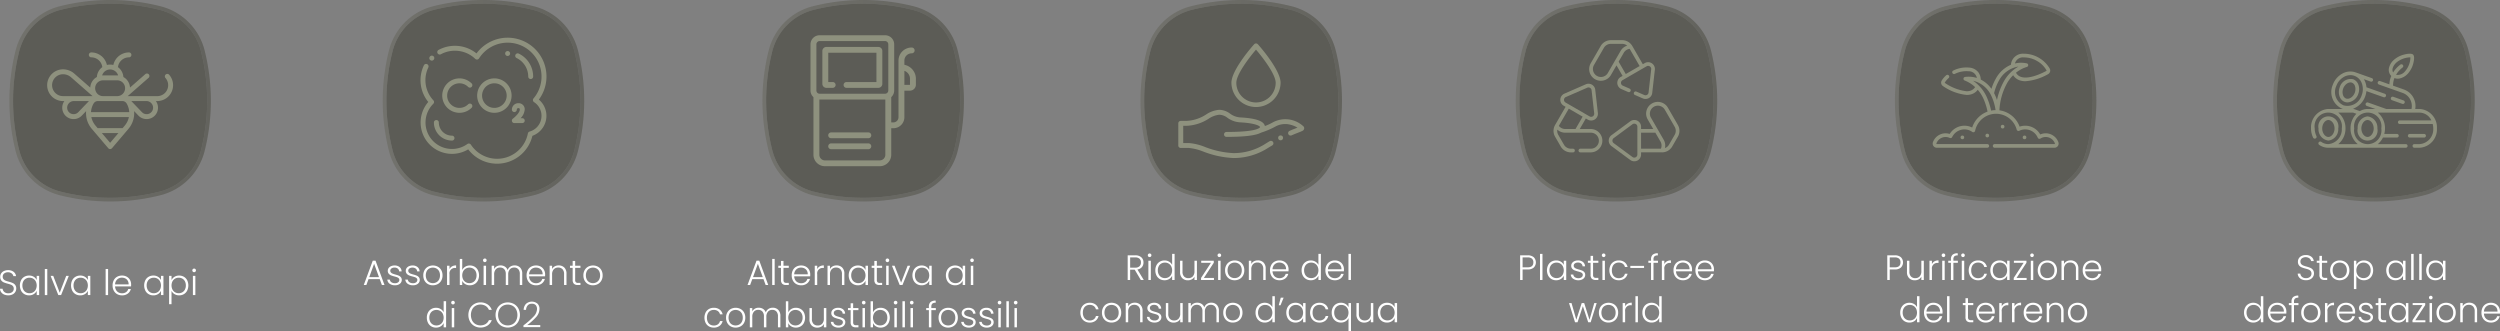 <svg xmlns="http://www.w3.org/2000/svg" xmlns:xlink="http://www.w3.org/1999/xlink" viewBox="0 0 496.342 65.791"><rect x="0" y="0" width="496.342" height="65.791" fill="#808080" stroke="none"/><defs><linearGradient id="Sfumatura_senza_nome_3" x1="151.375" y1="-2281" x2="191.375" y2="-2281" gradientTransform="matrix(1, 0, 0, -1, 0, -2261)" gradientUnits="userSpaceOnUse"><stop offset="0" stop-color="#646459"/><stop offset="1" stop-color="#45453a"/></linearGradient><clipPath id="clip-path"><rect x="160.913" y="7" width="20.924" height="26" fill="none"/></clipPath><linearGradient id="Sfumatura_senza_nome_3-2" x1="75.988" y1="-2281" x2="115.988" y2="-2281" xlink:href="#Sfumatura_senza_nome_3"/><clipPath id="clip-path-5"><rect x="83.488" y="7.5" width="25" height="25" fill="none"/></clipPath><linearGradient id="Sfumatura_senza_nome_3-3" x1="300.932" y1="-2281" x2="340.932" y2="-2281" xlink:href="#Sfumatura_senza_nome_3"/><clipPath id="clip-path-13"><rect x="308.432" y="7.974" width="25" height="24.053" fill="none"/></clipPath><linearGradient id="Sfumatura_senza_nome_3-4" x1="376.21" y1="-2281" x2="416.21" y2="-2281" xlink:href="#Sfumatura_senza_nome_3"/><clipPath id="clip-path-16"><rect x="383.71" y="10.663" width="25" height="18.674" fill="none"/></clipPath><linearGradient id="Sfumatura_senza_nome_3-5" x1="226.434" y1="-2281" x2="266.434" y2="-2281" xlink:href="#Sfumatura_senza_nome_3"/><clipPath id="clip-path-21"><rect x="233.934" y="8.623" width="25" height="22.754" fill="none"/></clipPath><linearGradient id="Sfumatura_senza_nome_3-6" x1="1.864" y1="-2281" x2="41.864" y2="-2281" xlink:href="#Sfumatura_senza_nome_3"/><linearGradient id="Sfumatura_senza_nome_3-7" x1="451.322" y1="-2281" x2="491.322" y2="-2281" xlink:href="#Sfumatura_senza_nome_3"/><clipPath id="clip-path-24"><rect x="458.822" y="10.667" width="25" height="18.667" fill="none"/></clipPath></defs><g id="Livello_2" data-name="Livello 2"><g id="Livello_1-2" data-name="Livello 1"><path d="M161.39,38.007a39.826,39.826,0,0,0,9.985,1.262,39.829,39.829,0,0,0,9.987-1.262,11.353,11.353,0,0,0,8.02-8.022,40.129,40.129,0,0,0-.001-19.97A11.353,11.353,0,0,0,181.359,1.993a40.126,40.126,0,0,0-19.97.001,11.353,11.353,0,0,0-8.02,8.022,40.122,40.122,0,0,0,.001,19.97A11.354,11.354,0,0,0,161.39,38.007Z" fill="#38382c" opacity="0.5" style="isolation:isolate"/><g opacity="0.5"><path d="M171.375,40a40.555,40.555,0,0,1-10.17-1.286l-.003-.001a12.088,12.088,0,0,1-8.541-8.541,40.853,40.853,0,0,1-.001-20.342,12.089,12.089,0,0,1,8.542-8.543,40.856,40.856,0,0,1,20.342-.001,12.089,12.089,0,0,1,8.544,8.542,40.86,40.86,0,0,1,.001,20.342,12.089,12.089,0,0,1-8.542,8.544A40.562,40.562,0,0,1,171.375,40Zm-9.985-1.993a39.826,39.826,0,0,0,9.985,1.262,39.829,39.829,0,0,0,9.987-1.262,11.353,11.353,0,0,0,8.02-8.022,40.129,40.129,0,0,0-.001-19.97A11.353,11.353,0,0,0,181.359,1.993a40.126,40.126,0,0,0-19.97.001,11.353,11.353,0,0,0-8.02,8.022,40.122,40.122,0,0,0,.001,19.97A11.354,11.354,0,0,0,161.39,38.007Z" fill="url(#Sfumatura_senza_nome_3)"/></g><g clip-path="url(#clip-path)"><path d="M172.403,26.289h-7.392a.577.577,0,1,0,0,1.154H172.403a.577.577,0,1,0,0-1.154Z" fill="#8e917e"/></g><g clip-path="url(#clip-path)"><path d="M172.403,28.469h-7.392a.577.577,0,1,0,0,1.154H172.403a.577.577,0,1,0,0-1.154Z" fill="#8e917e"/></g><g clip-path="url(#clip-path)"><path d="M175.773,30.735a1.121,1.121,0,0,1-1.127,1.111H163.798a1.121,1.121,0,0,1-1.127-1.111v-10.974c.021.001.042.002.063.002h12.977c.021,0,.042-.001.063-.002Zm-13.689-21.942a.645.645,0,0,1,.649-.639h12.977a.645.645,0,0,1,.649.639v9.176a.645.645,0,0,1-.649.64H162.733a.645.645,0,0,1-.649-.64Zm18.582,6.838V16.817a.028.028,0,0,1-.028.028h-1.085V14.061A1.677,1.677,0,0,1,180.666,15.631Zm-3.135,2.338V8.793A1.809,1.809,0,0,0,175.71,7H162.733a1.809,1.809,0,0,0-1.82,1.793v9.176a1.777,1.777,0,0,0,.587,1.317V30.735a2.284,2.284,0,0,0,2.299,2.265h10.847a2.284,2.284,0,0,0,2.299-2.265V25.456h.407a2.189,2.189,0,0,0,2.202-2.17v-5.287h1.085a1.192,1.192,0,0,0,1.199-1.182V15.631a2.842,2.842,0,0,0-2.284-2.768v-.842a1.445,1.445,0,0,1,1.454-1.433.577.577,0,1,0,0-1.154,2.609,2.609,0,0,0-2.625,2.587V23.286a1.025,1.025,0,0,1-1.031,1.016h-.407V19.287A1.777,1.777,0,0,0,177.53,17.969Z" fill="#8e917e"/></g><g clip-path="url(#clip-path)"><path d="M164.072,17.442h1.253a.577.577,0,1,0,0-1.154h-.886V10.475h9.564v5.814H168.062a.577.577,0,1,0,0,1.154h6.309a.799.799,0,0,0,.804-.792V10.113a.799.799,0,0,0-.804-.792H164.072a.799.799,0,0,0-.804.792v6.538A.799.799,0,0,0,164.072,17.442Z" fill="#8e917e"/></g><path d="M151.581,55.424h-2.226l-.427,1.162H148.41l1.785-4.83h.553l1.778,4.83h-.519Zm-.146-.406-.966-2.646-.967,2.646Z" fill="#fff"/><path d="M153.8,51.405v5.181h-.489V51.405Z" fill="#fff"/><path d="M155.55,53.177v2.373a.675.675,0,0,0,.134.482.652.652,0,0,0,.469.134h.448V56.586h-.525a1.074,1.074,0,0,1-.77-.242,1.062,1.062,0,0,1-.252-.794v-2.373h-.532v-.413h.532v-.959h.496v.959h1.051v.413Z" fill="#fff"/><path d="M160.849,54.863h-3.171a1.543,1.543,0,0,0,.21.742,1.237,1.237,0,0,0,.497.466,1.461,1.461,0,0,0,.672.157,1.354,1.354,0,0,0,.802-.23,1.09,1.09,0,0,0,.431-.623h.518a1.615,1.615,0,0,1-.599.913,1.832,1.832,0,0,1-1.151.354,1.927,1.927,0,0,1-.966-.241,1.701,1.701,0,0,1-.668-.687,2.141,2.141,0,0,1-.242-1.039,2.197,2.197,0,0,1,.238-1.043,1.652,1.652,0,0,1,.665-.687,1.968,1.968,0,0,1,.973-.237,1.874,1.874,0,0,1,.956.237,1.66,1.66,0,0,1,.63.641,1.835,1.835,0,0,1,.221.893A3.768,3.768,0,0,1,160.849,54.863Zm-.654-1.127a1.168,1.168,0,0,0-.486-.455,1.483,1.483,0,0,0-.672-.153,1.336,1.336,0,0,0-.932.35,1.403,1.403,0,0,0-.427.987h2.688A1.365,1.365,0,0,0,160.194,53.736Z" fill="#fff"/><path d="M162.742,52.89a1.581,1.581,0,0,1,.815-.196v.512h-.133a1.074,1.074,0,0,0-1.176,1.246v2.135h-.49V52.764h.49v.679A1.201,1.201,0,0,1,162.742,52.89Z" fill="#fff"/><path d="M167.205,53.117a1.641,1.641,0,0,1,.434,1.229v2.24h-.482V54.401a1.333,1.333,0,0,0-.312-.952,1.117,1.117,0,0,0-.851-.328,1.15,1.15,0,0,0-.882.35,1.448,1.448,0,0,0-.329,1.029V56.586h-.49V52.764h.49v.651a1.249,1.249,0,0,1,.525-.536,1.612,1.612,0,0,1,.776-.186A1.537,1.537,0,0,1,167.205,53.117Z" fill="#fff"/><path d="M168.734,53.635a1.678,1.678,0,0,1,.651-.686,1.838,1.838,0,0,1,.941-.241,1.716,1.716,0,0,1,.941.252,1.471,1.471,0,0,1,.57.644v-.84h.49v3.822h-.49v-.848a1.528,1.528,0,0,1-.577.647,1.695,1.695,0,0,1-.942.256,1.799,1.799,0,0,1-.934-.245,1.696,1.696,0,0,1-.651-.692,2.401,2.401,0,0,1,0-2.069Zm2.915.228a1.354,1.354,0,0,0-.514-.539,1.407,1.407,0,0,0-.718-.188,1.459,1.459,0,0,0-.729.182,1.297,1.297,0,0,0-.507.528,1.719,1.719,0,0,0-.186.823,1.74,1.74,0,0,0,.186.822,1.308,1.308,0,0,0,.507.539,1.431,1.431,0,0,0,.729.186,1.408,1.408,0,0,0,.718-.189,1.347,1.347,0,0,0,.514-.539,1.835,1.835,0,0,0,0-1.624Z" fill="#fff"/><path d="M174.086,53.177v2.373a.676.676,0,0,0,.133.482.654.654,0,0,0,.469.134h.448V56.586h-.524a1.077,1.077,0,0,1-.771-.242,1.062,1.062,0,0,1-.252-.794v-2.373h-.532v-.413h.532v-.959h.497v.959h1.05v.413Z" fill="#fff"/><path d="M175.933,51.938a.349.349,0,0,1-.104-.259.341.341,0,0,1,.104-.256.363.363,0,0,1,.504,0,.342.342,0,0,1,.105.256.35.35,0,0,1-.105.259.354.354,0,0,1-.504,0Zm.497.826v3.822h-.49V52.764Z" fill="#fff"/><path d="M178.901,56.109l1.288-3.346h.519l-1.533,3.822h-.553l-1.533-3.822h.524Z" fill="#fff"/><path d="M181.383,53.635a1.684,1.684,0,0,1,.651-.686,1.841,1.841,0,0,1,.941-.241,1.714,1.714,0,0,1,.941.252,1.465,1.465,0,0,1,.57.644v-.84h.49v3.822h-.49v-.848a1.528,1.528,0,0,1-.577.647,1.692,1.692,0,0,1-.941.256,1.8,1.8,0,0,1-.935-.245,1.702,1.702,0,0,1-.651-.692,2.401,2.401,0,0,1,0-2.069Zm2.916.228a1.356,1.356,0,0,0-.515-.539,1.402,1.402,0,0,0-.718-.188,1.455,1.455,0,0,0-.728.182,1.299,1.299,0,0,0-.508.528,1.73,1.73,0,0,0-.186.823,1.751,1.751,0,0,0,.186.822,1.31,1.31,0,0,0,.508.539,1.427,1.427,0,0,0,.728.186,1.403,1.403,0,0,0,.718-.189,1.35,1.35,0,0,0,.515-.539,1.843,1.843,0,0,0,0-1.624Z" fill="#fff"/><path d="M188.025,53.635a1.684,1.684,0,0,1,.651-.686,1.841,1.841,0,0,1,.941-.241,1.714,1.714,0,0,1,.941.252,1.465,1.465,0,0,1,.57.644v-.84H191.62v3.822h-.49v-.848a1.528,1.528,0,0,1-.577.647,1.692,1.692,0,0,1-.941.256,1.8,1.8,0,0,1-.935-.245,1.702,1.702,0,0,1-.651-.692,2.401,2.401,0,0,1,0-2.069Zm2.916.228a1.356,1.356,0,0,0-.515-.539,1.403,1.403,0,0,0-.718-.188,1.455,1.455,0,0,0-.728.182,1.299,1.299,0,0,0-.508.528,1.73,1.73,0,0,0-.186.823,1.751,1.751,0,0,0,.186.822,1.31,1.31,0,0,0,.508.539,1.427,1.427,0,0,0,.728.186,1.403,1.403,0,0,0,.718-.189,1.35,1.35,0,0,0,.515-.539,1.843,1.843,0,0,0,0-1.624Z" fill="#fff"/><path d="M192.733,51.938a.349.349,0,0,1-.104-.259.341.341,0,0,1,.104-.256.363.363,0,0,1,.504,0,.342.342,0,0,1,.105.256.35.35,0,0,1-.105.259.354.354,0,0,1-.504,0Zm.497.826v3.822h-.49V52.764Z" fill="#fff"/><path d="M140.095,62.035a1.7,1.7,0,0,1,.657-.687,1.898,1.898,0,0,1,.959-.241,1.867,1.867,0,0,1,1.166.351,1.584,1.584,0,0,1,.592.951h-.525a1.082,1.082,0,0,0-.424-.647,1.347,1.347,0,0,0-.809-.234,1.379,1.379,0,0,0-.692.175,1.223,1.223,0,0,0-.486.521,1.842,1.842,0,0,0-.179.851,1.864,1.864,0,0,0,.179.854,1.209,1.209,0,0,0,.486.524,1.37,1.37,0,0,0,.692.176,1.347,1.347,0,0,0,.809-.234,1.08,1.08,0,0,0,.424-.655h.525a1.602,1.602,0,0,1-.596.945,1.842,1.842,0,0,1-1.162.357,1.889,1.889,0,0,1-.959-.242,1.698,1.698,0,0,1-.657-.686,2.387,2.387,0,0,1,0-2.079Z" fill="#fff"/><path d="M145.075,64.8a1.751,1.751,0,0,1-.68-.686,2.103,2.103,0,0,1-.248-1.04,2.07,2.07,0,0,1,.252-1.039,1.768,1.768,0,0,1,.686-.687,2.091,2.091,0,0,1,1.95,0,1.743,1.743,0,0,1,.686.687,2.09,2.09,0,0,1,.249,1.039,2.067,2.067,0,0,1-.253,1.036,1.742,1.742,0,0,1-.692.689,2.007,2.007,0,0,1-.98.242A1.941,1.941,0,0,1,145.075,64.8Zm1.669-.356a1.305,1.305,0,0,0,.521-.519,1.681,1.681,0,0,0,.199-.851,1.715,1.715,0,0,0-.195-.851,1.29,1.29,0,0,0-.519-.518,1.51,1.51,0,0,0-1.399,0,1.263,1.263,0,0,0-.515.518,1.977,1.977,0,0,0,0,1.701,1.269,1.269,0,0,0,.511.519,1.447,1.447,0,0,0,.696.171A1.468,1.468,0,0,0,146.744,64.443Z" fill="#fff"/><path d="M154.511,61.518a1.663,1.663,0,0,1,.424,1.228v2.24h-.483V62.802a1.367,1.367,0,0,0-.301-.952,1.053,1.053,0,0,0-.819-.329,1.099,1.099,0,0,0-.86.357,1.495,1.495,0,0,0-.322,1.036v2.071h-.483V62.802a1.362,1.362,0,0,0-.301-.952,1.061,1.061,0,0,0-.826-.329,1.099,1.099,0,0,0-.86.357,1.495,1.495,0,0,0-.322,1.036v2.071h-.49V61.164h.49v.657a1.252,1.252,0,0,1,.518-.542,1.521,1.521,0,0,1,.749-.186,1.587,1.587,0,0,1,.872.238,1.339,1.339,0,0,1,.542.699,1.296,1.296,0,0,1,.528-.696,1.535,1.535,0,0,1,.851-.241A1.479,1.479,0,0,1,154.511,61.518Z" fill="#fff"/><path d="M157.087,61.359a1.702,1.702,0,0,1,.935-.252,1.831,1.831,0,0,1,.938.241,1.69,1.69,0,0,1,.647.687,2.399,2.399,0,0,1,0,2.068,1.702,1.702,0,0,1-.65.693,1.814,1.814,0,0,1-.935.245,1.729,1.729,0,0,1-.941-.249,1.481,1.481,0,0,1-.578-.647v.84h-.482V59.806h.482v2.205A1.549,1.549,0,0,1,157.087,61.359Zm2.072.886a1.287,1.287,0,0,0-.508-.528,1.459,1.459,0,0,0-.729-.183,1.402,1.402,0,0,0-.717.189,1.343,1.343,0,0,0-.515.539,1.835,1.835,0,0,0,0,1.624,1.343,1.343,0,0,0,.515.539,1.401,1.401,0,0,0,.717.188,1.431,1.431,0,0,0,.729-.186,1.298,1.298,0,0,0,.508-.539,1.751,1.751,0,0,0,.185-.822A1.726,1.726,0,0,0,159.159,62.245Z" fill="#fff"/><path d="M164.055,61.164v3.821h-.49v-.672a1.168,1.168,0,0,1-.518.546,1.625,1.625,0,0,1-.784.189,1.539,1.539,0,0,1-1.12-.424,1.64,1.64,0,0,1-.434-1.229V61.164h.482v2.177a1.338,1.338,0,0,0,.312.952,1.118,1.118,0,0,0,.851.329,1.151,1.151,0,0,0,.882-.351,1.448,1.448,0,0,0,.329-1.029V61.164h.49Z" fill="#fff"/><path d="M165.416,64.737a1.109,1.109,0,0,1-.465-.83h.504a.723.723,0,0,0,.305.521,1.186,1.186,0,0,0,.725.2.951.951,0,0,0,.626-.189.587.587,0,0,0,.228-.469.436.436,0,0,0-.126-.322.894.894,0,0,0-.318-.199,5.03,5.03,0,0,0-.521-.157,5.297,5.297,0,0,1-.693-.225,1.186,1.186,0,0,1-.451-.332.889.889,0,0,1-.186-.592.876.876,0,0,1,.168-.518,1.14,1.14,0,0,1,.476-.378,1.673,1.673,0,0,1,.7-.141,1.516,1.516,0,0,1,.994.312,1.131,1.131,0,0,1,.406.857h-.49a.742.742,0,0,0-.263-.542,1.143,1.143,0,0,0-1.264-.032.529.529,0,0,0-.23.435.512.512,0,0,0,.137.367.94.94,0,0,0,.339.225c.136.054.317.112.546.178a5.163,5.163,0,0,1,.658.218,1.127,1.127,0,0,1,.42.308.825.825,0,0,1,.183.539.946.946,0,0,1-.168.55,1.145,1.145,0,0,1-.47.381,1.618,1.618,0,0,1-.692.141A1.778,1.778,0,0,1,165.416,64.737Z" fill="#fff"/><path d="M169.382,61.576v2.373a.68.68,0,0,0,.133.483.654.654,0,0,0,.469.133h.448v.42h-.524a1.077,1.077,0,0,1-.771-.241,1.065,1.065,0,0,1-.252-.795v-2.373h-.532v-.412h.532v-.959h.497v.959h1.05v.412Z" fill="#fff"/><path d="M171.23,60.338a.352.352,0,0,1-.105-.26.338.338,0,0,1,.105-.255.363.363,0,0,1,.504,0,.341.341,0,0,1,.104.255.355.355,0,0,1-.104.26.356.356,0,0,1-.504,0Zm.496.826v3.821h-.489V61.164Z" fill="#fff"/><path d="M173.907,61.359a1.702,1.702,0,0,1,.935-.252,1.831,1.831,0,0,1,.938.241,1.69,1.69,0,0,1,.647.687,2.399,2.399,0,0,1,0,2.068,1.702,1.702,0,0,1-.65.693,1.814,1.814,0,0,1-.935.245,1.729,1.729,0,0,1-.941-.249,1.481,1.481,0,0,1-.578-.647v.84h-.482V59.806h.482v2.205A1.549,1.549,0,0,1,173.907,61.359Zm2.072.886a1.287,1.287,0,0,0-.508-.528,1.459,1.459,0,0,0-.729-.183,1.402,1.402,0,0,0-.717.189,1.343,1.343,0,0,0-.515.539,1.835,1.835,0,0,0,0,1.624,1.343,1.343,0,0,0,.515.539,1.401,1.401,0,0,0,.717.188,1.431,1.431,0,0,0,.729-.186,1.298,1.298,0,0,0,.508-.539,1.751,1.751,0,0,0,.185-.822A1.726,1.726,0,0,0,175.979,62.245Z" fill="#fff"/><path d="M177.557,60.338a.351.351,0,0,1-.104-.26.337.337,0,0,1,.104-.255.363.363,0,0,1,.504,0,.338.338,0,0,1,.105.255.352.352,0,0,1-.105.26.356.356,0,0,1-.504,0Zm.497.826v3.821h-.49V61.164Z" fill="#fff"/><path d="M179.657,59.806v5.18h-.489V59.806Z" fill="#fff"/><path d="M180.764,60.338a.351.351,0,0,1-.104-.26.337.337,0,0,1,.104-.255.363.363,0,0,1,.504,0,.338.338,0,0,1,.105.255.352.352,0,0,1-.105.26.356.356,0,0,1-.504,0Zm.497.826v3.821h-.49V61.164Z" fill="#fff"/><path d="M185.796,61.576h-.889v3.409h-.49V61.576h-.532v-.412h.532v-.267a1.194,1.194,0,0,1,.318-.917,1.496,1.496,0,0,1,1.033-.294v.42a.964.964,0,0,0-.669.183.811.811,0,0,0-.192.608v.267h.889Z" fill="#fff"/><path d="M187.269,64.8a1.743,1.743,0,0,1-.679-.686,2.093,2.093,0,0,1-.249-1.04,2.07,2.07,0,0,1,.252-1.039,1.764,1.764,0,0,1,.687-.687,1.973,1.973,0,0,1,.973-.241,1.996,1.996,0,0,1,.977.241,1.739,1.739,0,0,1,.687.687,2.1,2.1,0,0,1,.248,1.039,2.077,2.077,0,0,1-.252,1.036,1.744,1.744,0,0,1-.693.689,2.003,2.003,0,0,1-.979.242A1.947,1.947,0,0,1,187.269,64.8Zm1.67-.356a1.317,1.317,0,0,0,.521-.519,1.681,1.681,0,0,0,.199-.851,1.704,1.704,0,0,0-.196-.851,1.287,1.287,0,0,0-.518-.518,1.512,1.512,0,0,0-1.4,0,1.269,1.269,0,0,0-.515.518,1.977,1.977,0,0,0,0,1.701,1.271,1.271,0,0,0,.512.519,1.444,1.444,0,0,0,.696.171A1.468,1.468,0,0,0,188.939,64.443Z" fill="#fff"/><path d="M191.302,64.737a1.113,1.113,0,0,1-.466-.83h.504a.723.723,0,0,0,.305.521,1.186,1.186,0,0,0,.725.2.955.955,0,0,0,.627-.189.587.587,0,0,0,.228-.469.436.436,0,0,0-.126-.322.89.89,0,0,0-.319-.199,4.885,4.885,0,0,0-.521-.157,5.277,5.277,0,0,1-.692-.225,1.182,1.182,0,0,1-.452-.332.895.895,0,0,1-.186-.592.877.877,0,0,1,.169-.518,1.134,1.134,0,0,1,.476-.378,1.666,1.666,0,0,1,.7-.141,1.518,1.518,0,0,1,.994.312,1.13,1.13,0,0,1,.405.857h-.489a.746.746,0,0,0-.263-.542.986.986,0,0,0-.662-.207.973.973,0,0,0-.602.175.528.528,0,0,0-.231.435.512.512,0,0,0,.137.367.935.935,0,0,0,.34.225c.135.054.317.112.546.178a5.218,5.218,0,0,1,.658.218,1.134,1.134,0,0,1,.42.308.83.83,0,0,1,.182.539.939.939,0,0,1-.168.55,1.148,1.148,0,0,1-.469.381,1.622,1.622,0,0,1-.693.141A1.773,1.773,0,0,1,191.302,64.737Z" fill="#fff"/><path d="M194.871,64.737a1.109,1.109,0,0,1-.465-.83H194.91a.723.723,0,0,0,.305.521,1.186,1.186,0,0,0,.725.2.951.951,0,0,0,.626-.189.587.587,0,0,0,.228-.469.436.436,0,0,0-.126-.322.894.894,0,0,0-.318-.199,5.03,5.03,0,0,0-.521-.157,5.297,5.297,0,0,1-.693-.225,1.186,1.186,0,0,1-.451-.332.889.889,0,0,1-.186-.592.876.876,0,0,1,.168-.518,1.14,1.14,0,0,1,.476-.378,1.673,1.673,0,0,1,.7-.141,1.516,1.516,0,0,1,.994.312,1.131,1.131,0,0,1,.406.857h-.49a.742.742,0,0,0-.263-.542,1.143,1.143,0,0,0-1.264-.032.529.529,0,0,0-.23.435.512.512,0,0,0,.137.367.94.94,0,0,0,.339.225c.136.054.317.112.546.178a5.164,5.164,0,0,1,.658.218,1.127,1.127,0,0,1,.42.308.825.825,0,0,1,.183.539.946.946,0,0,1-.168.55,1.145,1.145,0,0,1-.47.381,1.618,1.618,0,0,1-.692.141A1.778,1.778,0,0,1,194.871,64.737Z" fill="#fff"/><path d="M198.193,60.338a.351.351,0,0,1-.104-.26.337.337,0,0,1,.104-.255.363.363,0,0,1,.504,0,.338.338,0,0,1,.105.255.352.352,0,0,1-.105.26.356.356,0,0,1-.504,0Zm.497.826v3.821h-.49V61.164Z" fill="#fff"/><path d="M200.293,59.806v5.18h-.489V59.806Z" fill="#fff"/><path d="M201.399,60.338a.352.352,0,0,1-.105-.26.338.338,0,0,1,.105-.255.363.363,0,0,1,.504,0,.341.341,0,0,1,.104.255.355.355,0,0,1-.104.26.356.356,0,0,1-.504,0Zm.496.826v3.821h-.489V61.164Z" fill="#fff"/><path d="M86.003,38.007a39.826,39.826,0,0,0,9.985,1.262,39.828,39.828,0,0,0,9.987-1.262,11.353,11.353,0,0,0,8.02-8.022,40.129,40.129,0,0,0-.001-19.97A11.353,11.353,0,0,0,105.972,1.993a40.126,40.126,0,0,0-19.97.001,11.353,11.353,0,0,0-8.02,8.022,40.122,40.122,0,0,0,.001,19.97A11.354,11.354,0,0,0,86.003,38.007Z" fill="#38382c" opacity="0.5" style="isolation:isolate"/><g opacity="0.5"><path d="M95.988,40a40.555,40.555,0,0,1-10.17-1.286l-.003-.001a12.088,12.088,0,0,1-8.541-8.541,40.853,40.853,0,0,1-.001-20.342A12.089,12.089,0,0,1,85.816,1.287a40.856,40.856,0,0,1,20.342-.001,12.089,12.089,0,0,1,8.544,8.542,40.86,40.86,0,0,1,.001,20.342,12.089,12.089,0,0,1-8.542,8.544A40.562,40.562,0,0,1,95.988,40Zm-9.985-1.993a39.826,39.826,0,0,0,9.985,1.262,39.828,39.828,0,0,0,9.987-1.262,11.353,11.353,0,0,0,8.02-8.022,40.129,40.129,0,0,0-.001-19.97A11.353,11.353,0,0,0,105.972,1.993a40.126,40.126,0,0,0-19.97.001,11.353,11.353,0,0,0-8.02,8.022,40.122,40.122,0,0,0,.001,19.97A11.354,11.354,0,0,0,86.003,38.007Z" fill="url(#Sfumatura_senza_nome_3-2)"/></g><g clip-path="url(#clip-path-5)"><path d="M85.726,12.035a.488.488,0,0,1-.354-.825l.014-.014a.488.488,0,1,1,.706.675l-.012.012A.488.488,0,0,1,85.726,12.035Z" fill="#8e917e"/></g><g clip-path="url(#clip-path-5)"><path d="M98.694,32.5a7.187,7.187,0,0,1-5.738-2.848,6.228,6.228,0,0,1-7.927-9.409,6.835,6.835,0,0,1-.873-7.273.488.488,0,0,1,.88.423,5.858,5.858,0,0,0,1.006,6.527.488.488,0,0,1-.012.68,5.251,5.251,0,0,0,6.765,7.989.488.488,0,0,1,.693.128,6.229,6.229,0,0,0,11.317-2.223.488.488,0,0,1,.346-.376,3.243,3.243,0,0,0,.875-5.844.488.488,0,0,1-.107-.726,6.727,6.727,0,1,0-10.813-7.952.488.488,0,0,1-.749.091,5.858,5.858,0,0,0-6.821-.917.488.488,0,1,1-.465-.859,6.835,6.835,0,0,1,7.532.694,7.703,7.703,0,0,1,12.382,9.167,4.219,4.219,0,0,1-1.284,7.194A7.215,7.215,0,0,1,98.694,32.5Z" fill="#8e917e"/></g><g clip-path="url(#clip-path-5)"><path d="M100.785,11.113h-.004a.488.488,0,1,1,.004-.977h.002a.488.488,0,1,1-.002.977Z" fill="#8e917e"/></g><g clip-path="url(#clip-path-5)"><path d="M105.363,15.691a.488.488,0,0,1-.488-.488,4.117,4.117,0,0,0-2.308-3.683.488.488,0,1,1,.426-.879,5.067,5.067,0,0,1,2.859,4.561A.488.488,0,0,1,105.363,15.691Z" fill="#8e917e"/></g><g clip-path="url(#clip-path-5)"><path d="M89.738,27.91a3.595,3.595,0,0,1-3.591-3.591.488.488,0,1,1,.977,0,2.617,2.617,0,0,0,2.614,2.614.488.488,0,0,1,0,.977Z" fill="#8e917e"/></g><g clip-path="url(#clip-path-5)"><path d="M98.152,16.538a2.441,2.441,0,1,0,2.441,2.441A2.444,2.444,0,0,0,98.152,16.538Zm0,5.859a3.418,3.418,0,1,1,3.418-3.418A3.422,3.422,0,0,1,98.152,22.398Z" fill="#8e917e"/></g><g clip-path="url(#clip-path-5)"><path d="M91.218,22.396a3.417,3.417,0,1,1,2.417-5.833.488.488,0,1,1-.691.691,2.441,2.441,0,1,0,0,3.452.488.488,0,1,1,.691.691A3.408,3.408,0,0,1,91.218,22.396Z" fill="#8e917e"/></g><g clip-path="url(#clip-path-5)"><path d="M103.687,24.438h-1.57a.488.488,0,0,1-.289-.882c.447-.33,1.37-1.203,1.37-1.796,0-.188-.048-.296-.296-.296a.297.297,0,0,0-.296.296.488.488,0,0,1-.977,0,1.274,1.274,0,0,1,1.273-1.273,1.205,1.205,0,0,1,1.273,1.273,2.77,2.77,0,0,1-.809,1.701h.321a.488.488,0,0,1,0.0.977Z" fill="#8e917e"/></g><path d="M75.39,55.423H73.165l-.427,1.162H72.22l1.785-4.83h.553l1.778,4.83h-.519Zm-.146-.406-.966-2.646-.967,2.646Z" fill="#fff"/><path d="M77.361,56.337a1.113,1.113,0,0,1-.466-.83h.504a.723.723,0,0,0,.305.521,1.189,1.189,0,0,0,.725.2.955.955,0,0,0,.627-.189.587.587,0,0,0,.228-.469.436.436,0,0,0-.126-.322.897.897,0,0,0-.319-.2,4.887,4.887,0,0,0-.521-.157,5.284,5.284,0,0,1-.692-.224,1.183,1.183,0,0,1-.452-.333.892.892,0,0,1-.186-.591.878.878,0,0,1,.169-.518,1.142,1.142,0,0,1,.476-.378,1.674,1.674,0,0,1,.7-.14,1.515,1.515,0,0,1,.994.312,1.129,1.129,0,0,1,.405.857h-.489a.746.746,0,0,0-.263-.542.986.986,0,0,0-.662-.207.973.973,0,0,0-.602.175.527.527,0,0,0-.231.434A.513.513,0,0,0,77.62,54.104a.934.934,0,0,0,.34.224c.135.054.317.113.546.178a5.147,5.147,0,0,1,.658.217,1.145,1.145,0,0,1,.42.308.83.83,0,0,1,.182.539.937.937,0,0,1-.168.55,1.149,1.149,0,0,1-.469.381,1.629,1.629,0,0,1-.693.14A1.773,1.773,0,0,1,77.361,56.337Z" fill="#fff"/><path d="M80.931,56.337a1.109,1.109,0,0,1-.465-.83h.504a.723.723,0,0,0,.305.521,1.189,1.189,0,0,0,.725.2.95.95,0,0,0,.626-.189.587.587,0,0,0,.228-.469.436.436,0,0,0-.126-.322.902.902,0,0,0-.318-.2,5.033,5.033,0,0,0-.521-.157,5.304,5.304,0,0,1-.693-.224,1.187,1.187,0,0,1-.451-.333.887.887,0,0,1-.186-.591.877.877,0,0,1,.168-.518,1.148,1.148,0,0,1,.476-.378,1.68,1.68,0,0,1,.7-.14,1.513,1.513,0,0,1,.994.312,1.13,1.13,0,0,1,.406.857h-.49a.742.742,0,0,0-.263-.542,1.144,1.144,0,0,0-1.264-.032.528.528,0,0,0-.23.434.513.513,0,0,0,.137.368.939.939,0,0,0,.339.224q.204.081.546.178a5.095,5.095,0,0,1,.658.217,1.137,1.137,0,0,1,.42.308.825.825,0,0,1,.183.539.944.944,0,0,1-.168.55,1.146,1.146,0,0,1-.47.381,1.625,1.625,0,0,1-.692.14A1.779,1.779,0,0,1,80.931,56.337Z" fill="#fff"/><path d="M84.964,56.4a1.749,1.749,0,0,1-.68-.686,2.102,2.102,0,0,1-.248-1.04,2.073,2.073,0,0,1,.252-1.04,1.767,1.767,0,0,1,.686-.686,2.092,2.092,0,0,1,1.95,0,1.741,1.741,0,0,1,.686.686,2.093,2.093,0,0,1,.249,1.04,2.068,2.068,0,0,1-.253,1.036,1.742,1.742,0,0,1-.692.689,2.007,2.007,0,0,1-.98.242A1.94,1.94,0,0,1,84.964,56.4Zm1.669-.357a1.307,1.307,0,0,0,.521-.518,1.683,1.683,0,0,0,.199-.851,1.715,1.715,0,0,0-.195-.851,1.287,1.287,0,0,0-.519-.518,1.51,1.51,0,0,0-1.399,0,1.26,1.26,0,0,0-.515.518,1.977,1.977,0,0,0,0,1.701,1.271,1.271,0,0,0,.511.518,1.447,1.447,0,0,0,.696.171A1.468,1.468,0,0,0,86.633,56.043Z" fill="#fff"/><path d="M89.737,52.89a1.578,1.578,0,0,1,.815-.196v.511h-.133A1.075,1.075,0,0,0,89.243,54.451v2.135h-.489V52.764H89.243v.679A1.198,1.198,0,0,1,89.737,52.89Z" fill="#fff"/><path d="M92.355,52.959a1.702,1.702,0,0,1,.935-.252,1.826,1.826,0,0,1,.938.241,1.689,1.689,0,0,1,.647.686,2.4,2.4,0,0,1,0,2.069,1.701,1.701,0,0,1-.65.693,1.81,1.81,0,0,1-.935.245,1.733,1.733,0,0,1-.941-.249,1.484,1.484,0,0,1-.578-.647v.84H91.288V51.405h.482v2.205A1.55,1.55,0,0,1,92.355,52.959Zm2.072.885a1.293,1.293,0,0,0-.508-.528,1.459,1.459,0,0,0-.729-.182,1.402,1.402,0,0,0-.717.189,1.346,1.346,0,0,0-.515.539,1.835,1.835,0,0,0,0,1.624,1.343,1.343,0,0,0,.515.539,1.402,1.402,0,0,0,.717.189,1.431,1.431,0,0,0,.729-.186,1.304,1.304,0,0,0,.508-.539,1.751,1.751,0,0,0,.185-.822A1.728,1.728,0,0,0,94.428,53.845Z" fill="#fff"/><path d="M96.006,51.938a.351.351,0,0,1-.105-.259.34.34,0,0,1,.105-.255.363.363,0,0,1,.504,0,.343.343,0,0,1,.104.255.354.354,0,0,1-.104.259.355.355,0,0,1-.504,0Zm.496.826v3.822h-.489V52.764Z" fill="#fff"/><path d="M103.261,53.117a1.664,1.664,0,0,1,.424,1.228v2.24h-.483V54.401a1.367,1.367,0,0,0-.301-.952,1.055,1.055,0,0,0-.819-.329,1.099,1.099,0,0,0-.86.357,1.497,1.497,0,0,0-.322,1.036v2.072h-.483V54.401a1.362,1.362,0,0,0-.301-.952,1.063,1.063,0,0,0-.826-.329,1.099,1.099,0,0,0-.86.357,1.497,1.497,0,0,0-.322,1.036v2.072H97.615V52.764h.49v.658a1.253,1.253,0,0,1,.518-.542,1.526,1.526,0,0,1,.749-.186,1.591,1.591,0,0,1,.872.238,1.34,1.34,0,0,1,.542.7,1.294,1.294,0,0,1,.528-.696,1.535,1.535,0,0,1,.851-.242A1.481,1.481,0,0,1,103.261,53.117Z" fill="#fff"/><path d="M108.213,54.863h-3.171a1.545,1.545,0,0,0,.21.742,1.236,1.236,0,0,0,.497.465,1.455,1.455,0,0,0,.672.158,1.351,1.351,0,0,0,.802-.231,1.089,1.089,0,0,0,.431-.623h.518a1.616,1.616,0,0,1-.599.914,1.832,1.832,0,0,1-1.151.354,1.927,1.927,0,0,1-.966-.242,1.702,1.702,0,0,1-.668-.686,2.143,2.143,0,0,1-.242-1.04,2.197,2.197,0,0,1,.238-1.043,1.651,1.651,0,0,1,.665-.686,1.963,1.963,0,0,1,.973-.238,1.87,1.87,0,0,1,.956.238,1.653,1.653,0,0,1,.63.641,1.834,1.834,0,0,1,.221.893A3.772,3.772,0,0,1,108.213,54.863Zm-.654-1.127a1.162,1.162,0,0,0-.486-.455,1.483,1.483,0,0,0-.672-.154,1.336,1.336,0,0,0-.932.35,1.403,1.403,0,0,0-.427.987h2.688A1.364,1.364,0,0,0,107.558,53.736Z" fill="#fff"/><path d="M112.035,53.117a1.64,1.64,0,0,1,.434,1.228v2.24h-.482V54.401a1.333,1.333,0,0,0-.312-.952,1.116,1.116,0,0,0-.851-.329,1.152,1.152,0,0,0-.882.35,1.449,1.449,0,0,0-.329,1.029v2.086h-.49V52.764h.49v.651a1.245,1.245,0,0,1,.525-.536,1.606,1.606,0,0,1,.776-.186A1.535,1.535,0,0,1,112.035,53.117Z" fill="#fff"/><path d="M114.191,53.176v2.373a.678.678,0,0,0,.133.483.654.654,0,0,0,.469.133h.448v.42h-.524a1.077,1.077,0,0,1-.771-.242,1.063,1.063,0,0,1-.252-.794v-2.373H113.162v-.413h.532v-.959h.497v.959h1.05v.413Z" fill="#fff"/><path d="M116.75,56.4a1.749,1.749,0,0,1-.68-.686,2.102,2.102,0,0,1-.248-1.04,2.073,2.073,0,0,1,.252-1.04,1.767,1.767,0,0,1,.686-.686,2.092,2.092,0,0,1,1.95,0,1.741,1.741,0,0,1,.686.686,2.093,2.093,0,0,1,.249,1.04,2.068,2.068,0,0,1-.253,1.036,1.742,1.742,0,0,1-.692.689,2.007,2.007,0,0,1-.98.242A1.94,1.94,0,0,1,116.75,56.4Zm1.669-.357a1.307,1.307,0,0,0,.521-.518,1.683,1.683,0,0,0,.199-.851,1.715,1.715,0,0,0-.195-.851,1.287,1.287,0,0,0-.519-.518,1.51,1.51,0,0,0-1.399,0,1.26,1.26,0,0,0-.515.518,1.977,1.977,0,0,0,0,1.701,1.27,1.27,0,0,0,.511.518,1.447,1.447,0,0,0,.696.171A1.468,1.468,0,0,0,118.419,56.043Z" fill="#fff"/><path d="M84.98,62.035a1.705,1.705,0,0,1,.654-.686,1.846,1.846,0,0,1,.941-.241,1.725,1.725,0,0,1,.91.245,1.498,1.498,0,0,1,.595.637V59.805h.49v5.18h-.49v-.854a1.467,1.467,0,0,1-.573.654,1.704,1.704,0,0,1-.938.256,1.819,1.819,0,0,1-.941-.245,1.703,1.703,0,0,1-.651-.693,2.204,2.204,0,0,1-.234-1.036A2.161,2.161,0,0,1,84.98,62.035Zm2.912.228a1.353,1.353,0,0,0-.515-.539,1.403,1.403,0,0,0-.718-.189,1.455,1.455,0,0,0-.728.182,1.293,1.293,0,0,0-.508.528,1.728,1.728,0,0,0-.186.823,1.751,1.751,0,0,0,.186.822,1.304,1.304,0,0,0,.508.539,1.427,1.427,0,0,0,.728.186,1.403,1.403,0,0,0,.718-.189,1.35,1.35,0,0,0,.515-.539,1.843,1.843,0,0,0,0-1.624Z" fill="#fff"/><path d="M89.684,60.337a.35.35,0,0,1-.104-.259.339.339,0,0,1,.104-.255.363.363,0,0,1,.504,0,.34.34,0,0,1,.105.255.351.351,0,0,1-.105.259.355.355,0,0,1-.504,0Zm.497.826v3.822h-.49V61.164Z" fill="#fff"/><path d="M93.303,61.244a2.288,2.288,0,0,1,.861-.889,2.374,2.374,0,0,1,1.218-.319,2.479,2.479,0,0,1,1.403.389,2.204,2.204,0,0,1,.851,1.096h-.573a1.688,1.688,0,0,0-.641-.777,2.031,2.031,0,0,0-2.009-.028,1.749,1.749,0,0,0-.676.725,2.563,2.563,0,0,0,0,2.188,1.754,1.754,0,0,0,.676.721,2.039,2.039,0,0,0,2.009-.024,1.668,1.668,0,0,0,.641-.767h.573a2.183,2.183,0,0,1-.854,1.085,2.502,2.502,0,0,1-1.4.385,2.374,2.374,0,0,1-1.218-.318,2.294,2.294,0,0,1-.861-.886,2.802,2.802,0,0,1,0-2.58Z" fill="#fff"/><path d="M99.575,64.716a2.299,2.299,0,0,1-.872-.889,2.779,2.779,0,0,1,0-2.583,2.301,2.301,0,0,1,.872-.889,2.553,2.553,0,0,1,2.471,0,2.271,2.271,0,0,1,.868.889,2.802,2.802,0,0,1,0,2.583,2.269,2.269,0,0,1-.868.889,2.556,2.556,0,0,1-2.471,0Zm2.212-.36a1.79,1.79,0,0,0,.686-.725,2.5,2.5,0,0,0,0-2.188,1.796,1.796,0,0,0-.686-.721,2.032,2.032,0,0,0-1.96,0,1.799,1.799,0,0,0-.687.721,2.5,2.5,0,0,0,0,2.188,1.792,1.792,0,0,0,.687.725,2.032,2.032,0,0,0,1.96,0Z" fill="#fff"/><path d="M105.914,62.868a2.262,2.262,0,0,0,.703-1.501,1.171,1.171,0,0,0-.241-.773.971.971,0,0,0-.788-.291,1.033,1.033,0,0,0-.822.333,1.446,1.446,0,0,0-.325.886h-.477a1.762,1.762,0,0,1,.479-1.208,1.755,1.755,0,0,1,2.244-.049,1.39,1.39,0,0,1,.42,1.082,2.461,2.461,0,0,1-.704,1.642,10.958,10.958,0,0,1-1.732,1.55h2.59v.413h-3.339v-.35A14.799,14.799,0,0,0,105.914,62.868Z" fill="#fff"/><path d="M310.947,38.007A39.826,39.826,0,0,0,320.932,39.269a39.829,39.829,0,0,0,9.987-1.262,11.353,11.353,0,0,0,8.02-8.022,40.129,40.129,0,0,0-.001-19.97A11.353,11.353,0,0,0,330.916,1.993a40.126,40.126,0,0,0-19.971.001,11.353,11.353,0,0,0-8.02,8.022,40.122,40.122,0,0,0,.001,19.97A11.354,11.354,0,0,0,310.947,38.007Z" fill="#38382c" opacity="0.5" style="isolation:isolate"/><g opacity="0.5"><path d="M320.932,40a40.554,40.554,0,0,1-10.17-1.286l-.003-.001a12.088,12.088,0,0,1-8.541-8.541,40.853,40.853,0,0,1-.001-20.342,12.089,12.089,0,0,1,8.542-8.543,40.856,40.856,0,0,1,20.342-.001,12.089,12.089,0,0,1,8.544,8.542,40.86,40.86,0,0,1,.001,20.342,12.089,12.089,0,0,1-8.542,8.544A40.561,40.561,0,0,1,320.932,40Zm-9.985-1.993A39.826,39.826,0,0,0,320.932,39.269a39.829,39.829,0,0,0,9.987-1.262,11.353,11.353,0,0,0,8.02-8.022,40.129,40.129,0,0,0-.001-19.97A11.353,11.353,0,0,0,330.916,1.993a40.126,40.126,0,0,0-19.971.001,11.353,11.353,0,0,0-8.02,8.022,40.122,40.122,0,0,0,.001,19.97A11.354,11.354,0,0,0,310.947,38.007Z" fill="url(#Sfumatura_senza_nome_3-3)"/></g><g clip-path="url(#clip-path-13)"><path d="M310.751,25.613a1.592,1.592,0,0,1-1.261-.624L311.463,21.57l2.75,1.588-1.417,2.455h-2.035Zm-.238-5.824a.6.6,0,0,1,.366-.525l4.258-1.855a.605.605,0,0,1,.549.031.605.605,0,0,1,.301.46l.522,4.615a.611.611,0,0,1-.912.598l-4.78-2.76A.6.6,0,0,1,310.513,19.788Zm5.294,5.824h-2.166l1.206-2.089.384.222a1.343,1.343,0,0,0,2.006-1.314l-.522-4.615a1.343,1.343,0,0,0-1.871-1.08l-4.258,1.855a1.343,1.343,0,0,0-.135,2.395l.377.218-2.087,3.615a2.327,2.327,0,0,0,0,2.32l1.128,1.954a2.326,2.326,0,0,0,2.009,1.16h.417a.366.366,0,1,0,0-.732H311.879a1.592,1.592,0,0,1-1.375-.794l-1.128-1.954a1.591,1.591,0,0,1-.193-1.039,2.327,2.327,0,0,0,1.558.611l.01 0h5.057a1.588,1.588,0,1,1,0,3.175h-2.047a.366.366,0,0,0,0,.732h2.047a2.32,2.32,0,0,0,0-4.64Z" fill="#8e917e"/></g><g clip-path="url(#clip-path-13)"><path d="M318.253,15.229a1.588,1.588,0,0,1-1.786-2.327l1.964-3.402a1.592,1.592,0,0,1,1.375-.794h2.256a1.591,1.591,0,0,1,.996.352,2.327,2.327,0,0,0-1.308,1.043l-.005.009-2.528,4.379A1.577,1.577,0,0,1,318.253,15.229Zm4.522-.527-1.417-2.455,1.017-1.762.005-.008a1.592,1.592,0,0,1,1.171-.78l1.974,3.418Zm-2.924.154,1.083-1.876,1.206,2.089-.377.218a1.343,1.343,0,0,0,.135,2.394l1.348.587a.366.366,0,0,0,.293-.671l-1.348-.587a.611.611,0,0,1-.061-1.089l4.78-2.76a.611.611,0,0,1,.912.598l-.522,4.615a.611.611,0,0,1-.851.491l-1.566-.682a.366.366,0,1,0-.293.671l1.566.682a1.331,1.331,0,0,0,1.208-.068,1.331,1.331,0,0,0,.663-1.012l.522-4.615a1.343,1.343,0,0,0-2.006-1.314l-.384.222-2.087-3.615a2.326,2.326,0,0,0-2.009-1.16h-2.256a2.327,2.327,0,0,0-2.009,1.16l-1.964,3.402a2.32,2.32,0,1,0,4.018,2.32Z" fill="#8e917e"/></g><g clip-path="url(#clip-path-13)"><path d="M332.488,26.766,331.36,28.72a1.592,1.592,0,0,1-.803.687,2.327,2.327,0,0,0-.25-1.654l-.005-.009L327.774,23.364a1.587,1.587,0,1,1,2.75-1.588l1.964,3.402A1.592,1.592,0,0,1,332.488,26.766Zm-6.677-.428h2.835l1.017,1.762.005.009a1.593,1.593,0,0,1,.09,1.404h-3.947v-3.175Zm-.732,4.343a.611.611,0,0,1-.973.491l-3.735-2.76a.611.611,0,0,1,0-.982l3.735-2.76a.605.605,0,0,1,.361-.121.614.614,0,0,1,.277.067.6.6,0,0,1,.336.545Zm8.044-5.869-1.964-3.402a2.32,2.32,0,1,0-4.018,2.32l1.083,1.876h-2.412v-.444a1.343,1.343,0,0,0-2.141-1.08l-3.735,2.76a1.343,1.343,0,0,0,0,2.161l3.735,2.76a1.343,1.343,0,0,0,2.141-1.08V30.246h4.174a2.327,2.327,0,0,0,2.009-1.16l1.128-1.954A2.326,2.326,0,0,0,333.122,24.813Z" fill="#8e917e"/></g><path d="M304.517,53.114a1.759,1.759,0,0,1-1.239.385h-.987v2.086h-.49V50.692h1.477a1.761,1.761,0,0,1,1.235.385,1.457,1.457,0,0,1,.003,2.037Zm-.091-1.015a.96.96,0,0,0-.273-.742,1.265,1.265,0,0,0-.875-.252h-.987v1.974h.987Q304.426,53.08,304.426,52.1Z" fill="#fff"/><path d="M306.239,50.405v5.18h-.49V50.405Z" fill="#fff"/><path d="M307.362,52.635a1.682,1.682,0,0,1,.651-.686,1.844,1.844,0,0,1,.941-.241,1.715,1.715,0,0,1,.941.252,1.467,1.467,0,0,1,.57.644v-.84h.49v3.822h-.49v-.847a1.528,1.528,0,0,1-.577.647,1.697,1.697,0,0,1-.942.256,1.804,1.804,0,0,1-.934-.245,1.7,1.7,0,0,1-.651-.693,2.4,2.4,0,0,1,0-2.069Zm2.916.228a1.352,1.352,0,0,0-.514-.539,1.405,1.405,0,0,0-.718-.189,1.457,1.457,0,0,0-.728.182,1.292,1.292,0,0,0-.507.528,1.723,1.723,0,0,0-.186.823,1.745,1.745,0,0,0,.186.822,1.303,1.303,0,0,0,.507.539,1.429,1.429,0,0,0,.728.186,1.405,1.405,0,0,0,.718-.189,1.348,1.348,0,0,0,.514-.539,1.839,1.839,0,0,0,0-1.624Z" fill="#fff"/><path d="M312.318,55.337a1.111,1.111,0,0,1-.465-.83h.504a.723.723,0,0,0,.305.521,1.189,1.189,0,0,0,.725.2.953.953,0,0,0,.626-.189.587.587,0,0,0,.228-.469.436.436,0,0,0-.126-.322.899.899,0,0,0-.319-.2,4.959,4.959,0,0,0-.521-.157,5.294,5.294,0,0,1-.693-.224,1.185,1.185,0,0,1-.452-.333.89.89,0,0,1-.186-.591.878.878,0,0,1,.168-.518,1.145,1.145,0,0,1,.476-.378,1.677,1.677,0,0,1,.7-.14,1.514,1.514,0,0,1,.994.312,1.13,1.13,0,0,1,.406.857h-.49a.744.744,0,0,0-.263-.542.985.985,0,0,0-.662-.207.975.975,0,0,0-.602.175.527.527,0,0,0-.231.434.513.513,0,0,0,.137.368.937.937,0,0,0,.339.224q.203.081.546.178a5.121,5.121,0,0,1,.658.217,1.141,1.141,0,0,1,.42.308.827.827,0,0,1,.182.539.941.941,0,0,1-.168.55,1.147,1.147,0,0,1-.469.381,1.627,1.627,0,0,1-.693.14A1.776,1.776,0,0,1,312.318,55.337Z" fill="#fff"/><path d="M316.284,52.176v2.373a.678.678,0,0,0,.133.483.653.653,0,0,0,.469.133h.448v.42h-.525a1.075,1.075,0,0,1-.77-.242,1.063,1.063,0,0,1-.252-.794v-2.373h-.532v-.413h.532v-.959h.497v.959h1.05v.413Z" fill="#fff"/><path d="M318.132,50.938a.351.351,0,0,1-.105-.259.34.34,0,0,1,.105-.255.363.363,0,0,1,.504,0,.341.341,0,0,1,.105.255.352.352,0,0,1-.105.259.355.355,0,0,1-.504,0Zm.497.826v3.822H318.139V51.764Z" fill="#fff"/><path d="M319.756,52.635a1.697,1.697,0,0,1,.658-.686,1.893,1.893,0,0,1,.959-.241,1.866,1.866,0,0,1,1.166.35,1.585,1.585,0,0,1,.592.952h-.525a1.078,1.078,0,0,0-.423-.647,1.347,1.347,0,0,0-.809-.234,1.381,1.381,0,0,0-.693.175,1.224,1.224,0,0,0-.486.521,1.842,1.842,0,0,0-.179.851,1.862,1.862,0,0,0,.179.854,1.216,1.216,0,0,0,.486.525,1.376,1.376,0,0,0,.693.175,1.347,1.347,0,0,0,.809-.234,1.078,1.078,0,0,0,.423-.655h.525a1.605,1.605,0,0,1-.595.945,1.846,1.846,0,0,1-1.162.357,1.888,1.888,0,0,1-.959-.242,1.694,1.694,0,0,1-.658-.686,2.387,2.387,0,0,1,0-2.079Z" fill="#fff"/><path d="M326.406,52.786v.413h-2.723v-.413Z" fill="#fff"/><path d="M329.171,52.176h-.889v3.409h-.49V52.176h-.532v-.413h.532v-.266a1.191,1.191,0,0,1,.318-.917,1.495,1.495,0,0,1,1.033-.294v.42a.965.965,0,0,0-.668.182.81.81,0,0,0-.193.609v.266h.889v.413Z" fill="#fff"/><path d="M330.924,51.89a1.579,1.579,0,0,1,.815-.196v.511h-.133a1.075,1.075,0,0,0-1.176,1.246v2.135h-.49V51.764h.49v.679A1.197,1.197,0,0,1,330.924,51.89Z" fill="#fff"/><path d="M335.918,53.863h-3.171a1.539,1.539,0,0,0,.21.742,1.233,1.233,0,0,0,.497.465,1.453,1.453,0,0,0,.672.158,1.352,1.352,0,0,0,.802-.231,1.086,1.086,0,0,0,.43-.623h.518a1.618,1.618,0,0,1-.599.914,1.832,1.832,0,0,1-1.151.354,1.926,1.926,0,0,1-.966-.242,1.703,1.703,0,0,1-.668-.686,2.143,2.143,0,0,1-.242-1.04,2.192,2.192,0,0,1,.238-1.043,1.653,1.653,0,0,1,.665-.686,1.965,1.965,0,0,1,.973-.238,1.867,1.867,0,0,1,.956.238,1.647,1.647,0,0,1,.63.641,1.828,1.828,0,0,1,.221.893Q335.932,53.73,335.918,53.863Zm-.654-1.127a1.16,1.16,0,0,0-.487-.455,1.482,1.482,0,0,0-.672-.154,1.336,1.336,0,0,0-.931.35,1.399,1.399,0,0,0-.427.987h2.688A1.364,1.364,0,0,0,335.264,52.736Z" fill="#fff"/><path d="M340.272,53.863h-3.171a1.539,1.539,0,0,0,.21.742,1.233,1.233,0,0,0,.497.465,1.453,1.453,0,0,0,.672.158,1.352,1.352,0,0,0,.802-.231,1.086,1.086,0,0,0,.43-.623h.518a1.618,1.618,0,0,1-.599.914,1.832,1.832,0,0,1-1.151.354,1.926,1.926,0,0,1-.966-.242,1.703,1.703,0,0,1-.668-.686,2.143,2.143,0,0,1-.242-1.04,2.192,2.192,0,0,1,.238-1.043,1.653,1.653,0,0,1,.665-.686,1.965,1.965,0,0,1,.973-.238,1.867,1.867,0,0,1,.956.238,1.647,1.647,0,0,1,.63.641,1.828,1.828,0,0,1,.221.893Q340.286,53.73,340.272,53.863Zm-.654-1.127a1.16,1.16,0,0,0-.487-.455,1.482,1.482,0,0,0-.672-.154,1.336,1.336,0,0,0-.931.35,1.399,1.399,0,0,0-.427.987h2.688A1.363,1.363,0,0,0,339.618,52.736Z" fill="#fff"/><path d="M317.002,60.164l-1.197,3.822h-.49l-1.057-3.206-1.057,3.206h-.497l-1.197-3.822h.497l.952,3.325,1.071-3.325h.49l1.057,3.332.945-3.332Z" fill="#fff"/><path d="M318.37,63.8a1.745,1.745,0,0,1-.679-.686,2.096,2.096,0,0,1-.249-1.04,2.073,2.073,0,0,1,.252-1.04,1.765,1.765,0,0,1,.686-.686,2.091,2.091,0,0,1,1.95,0,1.739,1.739,0,0,1,.686.686,2.098,2.098,0,0,1,.249,1.04,2.073,2.073,0,0,1-.252,1.036,1.743,1.743,0,0,1-.693.689,2.005,2.005,0,0,1-.98.242A1.944,1.944,0,0,1,318.37,63.8Zm1.669-.357a1.313,1.313,0,0,0,.521-.518,1.683,1.683,0,0,0,.199-.851,1.709,1.709,0,0,0-.196-.851,1.285,1.285,0,0,0-.518-.518,1.511,1.511,0,0,0-1.4,0,1.263,1.263,0,0,0-.515.518,1.977,1.977,0,0,0,0,1.701,1.272,1.272,0,0,0,.511.518,1.446,1.446,0,0,0,.696.171A1.468,1.468,0,0,0,320.04,63.443Z" fill="#fff"/><path d="M323.144,60.29a1.579,1.579,0,0,1,.815-.196v.511h-.133a1.075,1.075,0,0,0-1.176,1.246v2.135h-.49V60.164h.49v.679A1.197,1.197,0,0,1,323.144,60.29Z" fill="#fff"/><path d="M325.184,58.805v5.18h-.49V58.805Z" fill="#fff"/><path d="M326.312,61.035a1.702,1.702,0,0,1,.654-.686,1.844,1.844,0,0,1,.941-.241,1.726,1.726,0,0,1,.91.245,1.498,1.498,0,0,1,.595.637V58.805h.49v5.18h-.49v-.854a1.468,1.468,0,0,1-.574.654,1.701,1.701,0,0,1-.938.256,1.818,1.818,0,0,1-.941-.245,1.7,1.7,0,0,1-.651-.693,2.204,2.204,0,0,1-.234-1.036A2.155,2.155,0,0,1,326.312,61.035Zm2.912.228a1.352,1.352,0,0,0-.514-.539,1.405,1.405,0,0,0-.718-.189,1.457,1.457,0,0,0-.728.182,1.292,1.292,0,0,0-.507.528,1.723,1.723,0,0,0-.186.823,1.746,1.746,0,0,0,.186.822,1.303,1.303,0,0,0,.507.539,1.429,1.429,0,0,0,.728.186,1.405,1.405,0,0,0,.718-.189,1.349,1.349,0,0,0,.514-.539,1.839,1.839,0,0,0,0-1.624Z" fill="#fff"/><path d="M386.224,38.007a39.826,39.826,0,0,0,9.985,1.262,39.828,39.828,0,0,0,9.987-1.262,11.353,11.353,0,0,0,8.02-8.022,40.129,40.129,0,0,0-.001-19.97A11.353,11.353,0,0,0,406.194,1.993a40.126,40.126,0,0,0-19.97.001,11.353,11.353,0,0,0-8.02,8.022,40.122,40.122,0,0,0,.001,19.97A11.354,11.354,0,0,0,386.224,38.007Z" fill="#38382c" opacity="0.5" style="isolation:isolate"/><g opacity="0.5"><path d="M396.21,40a40.554,40.554,0,0,1-10.17-1.286l-.003-.001a12.088,12.088,0,0,1-8.541-8.541,40.853,40.853,0,0,1-.001-20.342,12.089,12.089,0,0,1,8.542-8.543,40.856,40.856,0,0,1,20.342-.001A12.089,12.089,0,0,1,414.923,9.828a40.86,40.86,0,0,1,.001,20.342,12.089,12.089,0,0,1-8.542,8.544A40.562,40.562,0,0,1,396.21,40Zm-9.985-1.993a39.826,39.826,0,0,0,9.985,1.262,39.828,39.828,0,0,0,9.987-1.262,11.353,11.353,0,0,0,8.02-8.022,40.129,40.129,0,0,0-.001-19.97A11.353,11.353,0,0,0,406.194,1.993a40.126,40.126,0,0,0-19.97.001,11.353,11.353,0,0,0-8.02,8.022,40.122,40.122,0,0,0,.001,19.97A11.354,11.354,0,0,0,386.224,38.007Z" fill="url(#Sfumatura_senza_nome_3-4)"/></g><g clip-path="url(#clip-path-16)"><circle cx="389.604" cy="27.277" r="0.366" fill="#8e917e"/></g><g clip-path="url(#clip-path-16)"><circle cx="397.594" cy="25.146" r="0.366" fill="#8e917e"/></g><g clip-path="url(#clip-path-16)"><circle cx="401.946" cy="27.277" r="0.366" fill="#8e917e"/></g><g clip-path="url(#clip-path-16)"><circle cx="394.549" cy="26.91" r="0.366" fill="#8e917e"/></g><g clip-path="url(#clip-path-16)"><path d="M394.465,19.322a7.721,7.721,0,0,0-2.736-3.289,5.336,5.336,0,0,1,3.623,2.998,9.908,9.908,0,0,1,.839,2.829,4.933,4.933,0,0,0-.884.097A13.124,13.124,0,0,0,394.465,19.322Zm1.445-.859a9.696,9.696,0,0,1,.998-2.539,5.335,5.335,0,0,1,3.84-2.714,7.721,7.721,0,0,0-2.978,3.072,13.338,13.338,0,0,0-1.297,3.581,8.814,8.814,0,0,0-.464-1.155c-.036-.073-.073-.144-.11-.215Zm5.867-7.066a5.175,5.175,0,0,1,2.68.727,4.874,4.874,0,0,1,1.847,1.842.084.084,0,0,1-.034.115c-.762.413-3.374,1.72-5.004,1.192a1.732,1.732,0,0,1-1.018-.834,6.419,6.419,0,0,1,2.15-1.148.366.366,0,0,0-.008-.713,5.31,5.31,0,0,0-2.352.026A1.634,1.634,0,0,1,401.777,11.397ZM408.659,28.22a2.67,2.67,0,0,0-3.592-1.524,3.429,3.429,0,0,0-4.097-1.553,4.984,4.984,0,0,0-4.011-3.24,12.37,12.37,0,0,1,1.457-5.275,7.012,7.012,0,0,1,1.275-1.699,2.452,2.452,0,0,0,1.351,1.039,3.529,3.529,0,0,0,1.088.157,10.652,10.652,0,0,0,4.49-1.403.819.819,0,0,0,.331-1.104,5.983,5.983,0,0,0-5.191-2.955,2.38,2.38,0,0,0-2.517,2.195,6.186,6.186,0,0,0-2.967,2.694,9.796,9.796,0,0,0-.898,2.093,5.823,5.823,0,0,0-2.122-1.849c-0-.005 0-.01-0-.015a2.576,2.576,0,0,0-.495-1.443,2.522,2.522,0,0,0-1.848-.921,5.836,5.836,0,0,0-3.118.59.366.366,0,1,0,.32.659,5.177,5.177,0,0,1,2.726-.52,1.635,1.635,0,0,1,1.64,1.335,5.31,5.31,0,0,0-2.343-.205.366.366,0,0,0-.063.711,6.42,6.42,0,0,1,2.058,1.308,1.733,1.733,0,0,1-1.084.756,2.599,2.599,0,0,1-.604.066,9.575,9.575,0,0,1-4.289-1.637.084.084,0,0,1-.025-.117,4.249,4.249,0,0,1,.746-.87.366.366,0,1,0-.49-.544,4.981,4.981,0,0,0-.874,1.021.819.819,0,0,0,.246,1.126,10.017,10.017,0,0,0,4.694,1.752,3.298,3.298,0,0,0,.766-.085,2.454,2.454,0,0,0,1.434-.936,7.012,7.012,0,0,1,1.143,1.791,12.405,12.405,0,0,1,.805,2.537A5.001,5.001,0,0,0,391.547,25.324a3.401,3.401,0,0,0-1.542-.367,3.449,3.449,0,0,0-2.92,1.636,2.673,2.673,0,0,0-3.324,1.627.83.83,0,0,0,.778,1.117h10.011a.366.366,0,1,0,0-.732H384.538a.092.092,0,0,1-.078-.041.098.098,0,0,1-.012-.092,1.944,1.944,0,0,1,1.82-1.273,1.92,1.92,0,0,1,.825.184.366.366,0,0,0,.486-.172,2.71,2.71,0,0,1,2.425-1.521,2.673,2.673,0,0,1,1.56.499.366.366,0,0,0,.571-.224,4.243,4.243,0,0,1,8.251-.235.366.366,0,0,0,.515.234,2.694,2.694,0,0,1,3.667,1.376.366.366,0,0,0,.536.166,1.937,1.937,0,0,1,2.867.965.099.099,0,0,1-.012.093.092.092,0,0,1-.078.041H396.014a.366.366,0,1,0,0,.732h11.867a.83.83,0,0,0,.778-1.117Z" fill="#8e917e"/></g><path d="M377.406,53.114a1.757,1.757,0,0,1-1.238.385h-.987v2.086h-.489V50.692h1.477a1.762,1.762,0,0,1,1.235.385,1.456,1.456,0,0,1,.003,2.037Zm-.09-1.015a.962.962,0,0,0-.273-.742,1.264,1.264,0,0,0-.875-.252H375.18v1.974h.987Q377.316,53.08,377.316,52.1Z" fill="#fff"/><path d="M381.949,51.764v3.822h-.49v-.672a1.171,1.171,0,0,1-.518.546,1.621,1.621,0,0,1-.783.189,1.539,1.539,0,0,1-1.121-.423,1.641,1.641,0,0,1-.434-1.229V51.764h.482v2.177a1.332,1.332,0,0,0,.312.952,1.113,1.113,0,0,0,.85.329,1.154,1.154,0,0,0,.883-.35,1.453,1.453,0,0,0,.328-1.029V51.764Z" fill="#fff"/><path d="M384.052,51.89a1.584,1.584,0,0,1,.816-.196v.511h-.133a1.075,1.075,0,0,0-1.177,1.246v2.135h-.489V51.764h.489v.679A1.201,1.201,0,0,1,384.052,51.89Z" fill="#fff"/><path d="M385.597,50.938a.351.351,0,0,1-.105-.259.34.34,0,0,1,.105-.255.363.363,0,0,1,.504,0,.343.343,0,0,1,.104.255.354.354,0,0,1-.104.259.355.355,0,0,1-.504,0Zm.496.826v3.822h-.49V51.764Z" fill="#fff"/><path d="M388.71,52.176h-.889v3.409h-.49V52.176h-.531v-.413h.531v-.266a1.193,1.193,0,0,1,.318-.917,1.496,1.496,0,0,1,1.033-.294v.42a.962.962,0,0,0-.668.182.808.808,0,0,0-.193.609v.266h.889Z" fill="#fff"/><path d="M389.474,50.938a.35.35,0,0,1-.104-.259.339.339,0,0,1,.104-.255.363.363,0,0,1,.504,0,.34.34,0,0,1,.105.255.351.351,0,0,1-.105.259.355.355,0,0,1-.504,0Zm.497.826v3.822h-.489V51.764Z" fill="#fff"/><path d="M391.098,52.635a1.699,1.699,0,0,1,.657-.686,1.896,1.896,0,0,1,.959-.241,1.867,1.867,0,0,1,1.166.35,1.585,1.585,0,0,1,.592.952h-.525a1.079,1.079,0,0,0-.424-.647,1.347,1.347,0,0,0-.809-.234,1.382,1.382,0,0,0-.692.175,1.218,1.218,0,0,0-.486.521,1.842,1.842,0,0,0-.179.851,1.862,1.862,0,0,0,.179.854,1.21,1.21,0,0,0,.486.525,1.377,1.377,0,0,0,.692.175,1.347,1.347,0,0,0,.809-.234,1.079,1.079,0,0,0,.424-.655h.525a1.604,1.604,0,0,1-.596.945,1.845,1.845,0,0,1-1.162.357,1.891,1.891,0,0,1-.959-.242,1.696,1.696,0,0,1-.657-.686,2.387,2.387,0,0,1,0-2.079Z" fill="#fff"/><path d="M395.385,52.635a1.685,1.685,0,0,1,.651-.686,1.846,1.846,0,0,1,.941-.241,1.716,1.716,0,0,1,.941.252,1.47,1.47,0,0,1,.57.644v-.84h.49v3.822h-.49v-.847a1.528,1.528,0,0,1-.577.647,1.697,1.697,0,0,1-.942.256,1.804,1.804,0,0,1-.934-.245,1.704,1.704,0,0,1-.651-.693,2.4,2.4,0,0,1,0-2.069Zm2.915.228a1.344,1.344,0,0,0-.514-.539,1.405,1.405,0,0,0-.718-.189,1.455,1.455,0,0,0-.728.182,1.287,1.287,0,0,0-.508.528,1.728,1.728,0,0,0-.186.823,1.751,1.751,0,0,0,.186.822,1.298,1.298,0,0,0,.508.539,1.427,1.427,0,0,0,.728.186,1.405,1.405,0,0,0,.718-.189,1.341,1.341,0,0,0,.514-.539,1.835,1.835,0,0,0,0-1.624Z" fill="#fff"/><path d="M400.359,55.18h2.002v.406h-2.562v-.406l1.968-3.01h-1.933v-.406h2.492v.406Z" fill="#fff"/><path d="M403.18,50.938a.35.35,0,0,1-.104-.259.339.339,0,0,1,.104-.255.363.363,0,0,1,.504,0,.343.343,0,0,1,.104.255.354.354,0,0,1-.104.259.355.355,0,0,1-.504,0Zm.497.826v3.822h-.49V51.764Z" fill="#fff"/><path d="M405.494,55.4a1.749,1.749,0,0,1-.68-.686,2.102,2.102,0,0,1-.248-1.04,2.073,2.073,0,0,1,.252-1.04,1.767,1.767,0,0,1,.686-.686,2.092,2.092,0,0,1,1.95,0,1.737,1.737,0,0,1,.687.686,2.103,2.103,0,0,1,.248,1.04,2.078,2.078,0,0,1-.252,1.036,1.744,1.744,0,0,1-.693.689,2.007,2.007,0,0,1-.98.242A1.943,1.943,0,0,1,405.494,55.4Zm1.67-.357a1.319,1.319,0,0,0,.521-.518,1.683,1.683,0,0,0,.199-.851,1.715,1.715,0,0,0-.196-.851,1.287,1.287,0,0,0-.519-.518,1.51,1.51,0,0,0-1.399,0,1.266,1.266,0,0,0-.515.518,1.977,1.977,0,0,0,0,1.701,1.273,1.273,0,0,0,.512.518,1.441,1.441,0,0,0,.695.171A1.472,1.472,0,0,0,407.163,55.043Z" fill="#fff"/><path d="M412.196,52.117a1.64,1.64,0,0,1,.434,1.228v2.24h-.483V53.401a1.337,1.337,0,0,0-.311-.952,1.117,1.117,0,0,0-.851-.329,1.152,1.152,0,0,0-.882.35,1.449,1.449,0,0,0-.33,1.029v2.086h-.489V51.764h.489v.651a1.256,1.256,0,0,1,.525-.536,1.61,1.61,0,0,1,.777-.186A1.537,1.537,0,0,1,412.196,52.117Z" fill="#fff"/><path d="M417.159,53.863h-3.171a1.534,1.534,0,0,0,.21.742,1.236,1.236,0,0,0,.497.465,1.455,1.455,0,0,0,.672.158,1.353,1.353,0,0,0,.802-.231,1.089,1.089,0,0,0,.431-.623h.518a1.621,1.621,0,0,1-.599.914,1.832,1.832,0,0,1-1.151.354,1.924,1.924,0,0,1-.966-.242,1.711,1.711,0,0,1-.669-.686,2.153,2.153,0,0,1-.241-1.04,2.186,2.186,0,0,1,.238-1.043,1.651,1.651,0,0,1,.665-.686,1.963,1.963,0,0,1,.973-.238,1.863,1.863,0,0,1,.955.238,1.649,1.649,0,0,1,.631.641,1.834,1.834,0,0,1,.221.893C417.173,53.646,417.167,53.775,417.159,53.863Zm-.654-1.127a1.158,1.158,0,0,0-.487-.455,1.48,1.48,0,0,0-.672-.154,1.335,1.335,0,0,0-.931.35,1.395,1.395,0,0,0-.427.987h2.688A1.364,1.364,0,0,0,416.504,52.736Z" fill="#fff"/><path d="M377.497,61.035a1.699,1.699,0,0,1,.654-.686,1.843,1.843,0,0,1,.941-.241,1.728,1.728,0,0,1,.91.245,1.495,1.495,0,0,1,.594.637V58.805h.49v5.18H380.597v-.854a1.461,1.461,0,0,1-.573.654,1.704,1.704,0,0,1-.938.256,1.819,1.819,0,0,1-.941-.245,1.701,1.701,0,0,1-.65-.693,2.204,2.204,0,0,1-.234-1.036A2.15,2.15,0,0,1,377.497,61.035Zm2.911.228a1.353,1.353,0,0,0-.515-.539,1.402,1.402,0,0,0-.717-.189,1.456,1.456,0,0,0-.729.182,1.293,1.293,0,0,0-.508.528,1.728,1.728,0,0,0-.186.823,1.751,1.751,0,0,0,.186.822,1.304,1.304,0,0,0,.508.539,1.429,1.429,0,0,0,.729.186,1.402,1.402,0,0,0,.717-.189,1.35,1.35,0,0,0,.515-.539,1.843,1.843,0,0,0,0-1.624Z" fill="#fff"/><path d="M385.652,62.263h-3.171a1.545,1.545,0,0,0,.21.742,1.23,1.23,0,0,0,.497.465,1.452,1.452,0,0,0,.672.158,1.351,1.351,0,0,0,.802-.231,1.083,1.083,0,0,0,.43-.623h.519a1.616,1.616,0,0,1-.599.914,1.832,1.832,0,0,1-1.151.354,1.927,1.927,0,0,1-.966-.242,1.696,1.696,0,0,1-.668-.686,2.132,2.132,0,0,1-.242-1.04,2.197,2.197,0,0,1,.238-1.043,1.654,1.654,0,0,1,.664-.686,1.967,1.967,0,0,1,.974-.238,1.87,1.87,0,0,1,.956.238,1.644,1.644,0,0,1,.629.641,1.823,1.823,0,0,1,.221.893A3.831,3.831,0,0,1,385.652,62.263Zm-.654-1.127a1.162,1.162,0,0,0-.486-.455,1.483,1.483,0,0,0-.672-.154,1.336,1.336,0,0,0-.932.35,1.403,1.403,0,0,0-.427.987h2.688A1.364,1.364,0,0,0,384.997,61.136Z" fill="#fff"/><path d="M387.052,58.805v5.18h-.49V58.805Z" fill="#fff"/><path d="M390.719,60.576v2.373a.673.673,0,0,0,.134.483.651.651,0,0,0,.469.133h.447v.42h-.524a1.077,1.077,0,0,1-.771-.242,1.063,1.063,0,0,1-.252-.794v-2.373h-.531v-.413h.531v-.959h.497v.959h1.05v.413Z" fill="#fff"/><path d="M396.019,62.263H392.847a1.534,1.534,0,0,0,.211.742,1.227,1.227,0,0,0,.496.465,1.455,1.455,0,0,0,.672.158,1.354,1.354,0,0,0,.803-.231,1.087,1.087,0,0,0,.43-.623h.518a1.619,1.619,0,0,1-.598.914,1.835,1.835,0,0,1-1.152.354,1.921,1.921,0,0,1-.965-.242,1.705,1.705,0,0,1-.669-.686,2.142,2.142,0,0,1-.241-1.04,2.186,2.186,0,0,1,.238-1.043,1.649,1.649,0,0,1,.664-.686,1.966,1.966,0,0,1,.973-.238,1.864,1.864,0,0,1,.956.238,1.647,1.647,0,0,1,.63.641,1.833,1.833,0,0,1,.221.893C396.033,62.046,396.028,62.175,396.019,62.263Zm-.654-1.127a1.158,1.158,0,0,0-.487-.455,1.48,1.48,0,0,0-.672-.154,1.332,1.332,0,0,0-.931.35,1.399,1.399,0,0,0-.428.987h2.688A1.364,1.364,0,0,0,395.365,61.136Z" fill="#fff"/><path d="M397.911,60.29a1.584,1.584,0,0,1,.816-.196v.511h-.133a1.075,1.075,0,0,0-1.177,1.246v2.135h-.489V60.164h.489v.679A1.201,1.201,0,0,1,397.911,60.29Z" fill="#fff"/><path d="M400.446,60.29a1.578,1.578,0,0,1,.815-.196v.511h-.133a1.074,1.074,0,0,0-1.176,1.246v2.135h-.49V60.164h.49v.679A1.196,1.196,0,0,1,400.446,60.29Z" fill="#fff"/><path d="M405.441,62.263H402.269a1.534,1.534,0,0,0,.211.742,1.227,1.227,0,0,0,.496.465,1.455,1.455,0,0,0,.672.158,1.354,1.354,0,0,0,.803-.231,1.087,1.087,0,0,0,.43-.623h.518a1.619,1.619,0,0,1-.598.914,1.835,1.835,0,0,1-1.152.354,1.921,1.921,0,0,1-.965-.242,1.705,1.705,0,0,1-.669-.686,2.142,2.142,0,0,1-.241-1.04,2.186,2.186,0,0,1,.238-1.043,1.649,1.649,0,0,1,.664-.686,1.966,1.966,0,0,1,.973-.238,1.864,1.864,0,0,1,.956.238,1.647,1.647,0,0,1,.63.641,1.833,1.833,0,0,1,.221.893C405.454,62.046,405.45,62.175,405.441,62.263Zm-.654-1.127a1.158,1.158,0,0,0-.487-.455,1.48,1.48,0,0,0-.672-.154,1.332,1.332,0,0,0-.931.35,1.399,1.399,0,0,0-.428.987h2.688A1.364,1.364,0,0,0,404.786,61.136Z" fill="#fff"/><path d="M409.263,60.517a1.64,1.64,0,0,1,.434,1.228v2.24h-.483V61.801a1.333,1.333,0,0,0-.312-.952,1.114,1.114,0,0,0-.85-.329,1.154,1.154,0,0,0-.883.35,1.454,1.454,0,0,0-.329,1.029v2.086h-.489V60.164h.489v.651a1.25,1.25,0,0,1,.525-.536,1.606,1.606,0,0,1,.776-.186A1.539,1.539,0,0,1,409.263,60.517Z" fill="#fff"/><path d="M411.485,63.8a1.741,1.741,0,0,1-.679-.686,2.282,2.282,0,0,1,.003-2.079,1.763,1.763,0,0,1,.687-.686,1.968,1.968,0,0,1,.973-.241,1.991,1.991,0,0,1,.977.241,1.741,1.741,0,0,1,.686.686,2.093,2.093,0,0,1,.249,1.04,2.068,2.068,0,0,1-.253,1.036,1.742,1.742,0,0,1-.692.689,2.003,2.003,0,0,1-.979.242A1.944,1.944,0,0,1,411.485,63.8Zm1.669-.357a1.307,1.307,0,0,0,.521-.518,1.683,1.683,0,0,0,.199-.851,1.704,1.704,0,0,0-.195-.851,1.284,1.284,0,0,0-.518-.518,1.512,1.512,0,0,0-1.4,0,1.26,1.26,0,0,0-.515.518,1.977,1.977,0,0,0,0,1.701,1.27,1.27,0,0,0,.511.518,1.508,1.508,0,0,0,1.397,0Z" fill="#fff"/><path d="M236.449,38.007a39.826,39.826,0,0,0,9.985,1.262,39.828,39.828,0,0,0,9.987-1.262,11.353,11.353,0,0,0,8.02-8.022,40.129,40.129,0,0,0-.001-19.97A11.353,11.353,0,0,0,256.418,1.993a40.126,40.126,0,0,0-19.97.001,11.353,11.353,0,0,0-8.02,8.022,40.122,40.122,0,0,0,.001,19.97A11.354,11.354,0,0,0,236.449,38.007Z" fill="#38382c" opacity="0.5" style="isolation:isolate"/><g opacity="0.5"><path d="M246.434,40a40.555,40.555,0,0,1-10.17-1.286l-.003-.001a12.088,12.088,0,0,1-8.541-8.541,40.853,40.853,0,0,1-.001-20.342,12.089,12.089,0,0,1,8.542-8.543,40.856,40.856,0,0,1,20.342-.001,12.089,12.089,0,0,1,8.544,8.542,40.86,40.86,0,0,1,.001,20.342,12.089,12.089,0,0,1-8.542,8.544A40.562,40.562,0,0,1,246.434,40Zm-9.985-1.993a39.826,39.826,0,0,0,9.985,1.262,39.828,39.828,0,0,0,9.987-1.262,11.353,11.353,0,0,0,8.02-8.022,40.129,40.129,0,0,0-.001-19.97A11.353,11.353,0,0,0,256.418,1.993a40.126,40.126,0,0,0-19.97.001,11.353,11.353,0,0,0-8.02,8.022,40.122,40.122,0,0,0,.001,19.97A11.354,11.354,0,0,0,236.449,38.007Z" fill="url(#Sfumatura_senza_nome_3-5)"/></g><g clip-path="url(#clip-path-21)"><path d="M245.457,16.435c0-1.671,2.552-4.999,3.906-6.582,1.354,1.583,3.906,4.91,3.906,6.582a3.906,3.906,0,0,1-7.812,0Zm8.789,0c0-2.184-3.129-6.101-4.519-7.65a.488.488,0,0,0-.727,0c-1.397,1.556-4.519,5.467-4.519,7.65a4.883,4.883,0,0,0,9.765,0Z" fill="#8e917e"/></g><g clip-path="url(#clip-path-21)"><circle cx="254.246" cy="27.372" r="0.488" fill="#8e917e"/></g><g clip-path="url(#clip-path-21)"><path d="M234.423,29.374h1.585a10.435,10.435,0,0,1,2.925.732,18.871,18.871,0,0,0,5.983,1.27,12.633,12.633,0,0,0,6.888-2.039c.261-.161.522-.318.776-.468a.488.488,0,0,0-.497-.841c-.259.153-.525.314-.792.478a11.663,11.663,0,0,1-6.366,1.894,17.812,17.812,0,0,1-5.678-1.218,10.951,10.951,0,0,0-3.239-.784H234.911V24.98h.534a8.685,8.685,0,0,0,4.492-1.394,4.671,4.671,0,0,1,2.103-.804,2.728,2.728,0,0,1,1.645.599,4.707,4.707,0,0,0,2.56.911c3.225.179,3.922.79,3.922.931,0,.125-.29.259-.332.29-.642.323-2.268.686-6.332.686a.488.488,0,1,0,0,.977c3.59,0,5.835-.275,6.86-.839a16.475,16.475,0,0,0,2.77-1.166,4.027,4.027,0,0,1,3.13-.388,4.858,4.858,0,0,1,1.333.56l-.078.03c-.361.14-.856.331-1.486.607a.488.488,0,0,0,.392.894c.61-.268,1.093-.454,1.446-.591a5.829,5.829,0,0,0,.72-.309.567.567,0,0,0,.244-.836,5.258,5.258,0,0,0-6.207-.803,9.74,9.74,0,0,1-1.503.687c-.186-.977-1.769-1.536-4.826-1.706a3.778,3.778,0,0,1-2.084-.756,3.643,3.643,0,0,0-2.176-.756,5.403,5.403,0,0,0-2.579.928,7.754,7.754,0,0,1-4.016,1.27h-1.022a.488.488,0,0,0-.488.488v4.394A.488.488,0,0,0,234.423,29.374Z" fill="#8e917e"/></g><path d="M226.49,55.585l-1.211-2.044h-.903v2.044h-.49V50.692h1.47a1.768,1.768,0,0,1,1.243.392,1.337,1.337,0,0,1,.423,1.029,1.39,1.39,0,0,1-.304.907,1.459,1.459,0,0,1-.899.486l1.26,2.079Zm-2.114-2.443h.987a1.198,1.198,0,0,0,.864-.28.991.991,0,0,0,.291-.749.972.972,0,0,0-.28-.745,1.257,1.257,0,0,0-.882-.263h-.98Z" fill="#fff"/><path d="M227.988,50.938a.35.35,0,0,1-.105-.259.34.34,0,0,1,.105-.255.363.363,0,0,1,.504,0,.341.341,0,0,1,.105.255.352.352,0,0,1-.105.259.355.355,0,0,1-.504,0Zm.497.826v3.822h-.49V51.764Z" fill="#fff"/><path d="M229.612,52.635a1.702,1.702,0,0,1,.654-.686,1.844,1.844,0,0,1,.941-.241,1.726,1.726,0,0,1,.91.245,1.498,1.498,0,0,1,.595.637V50.405h.49v5.18h-.49v-.854a1.468,1.468,0,0,1-.574.654,1.701,1.701,0,0,1-.938.256,1.818,1.818,0,0,1-.941-.245,1.7,1.7,0,0,1-.651-.693,2.204,2.204,0,0,1-.234-1.036A2.155,2.155,0,0,1,229.612,52.635Zm2.912.228a1.352,1.352,0,0,0-.514-.539,1.405,1.405,0,0,0-.718-.189,1.457,1.457,0,0,0-.728.182,1.292,1.292,0,0,0-.507.528,1.723,1.723,0,0,0-.186.823,1.745,1.745,0,0,0,.186.822,1.303,1.303,0,0,0,.507.539,1.429,1.429,0,0,0,.728.186,1.405,1.405,0,0,0,.718-.189,1.349,1.349,0,0,0,.514-.539,1.839,1.839,0,0,0,0-1.624Z" fill="#fff"/><path d="M237.634,51.764v3.822h-.49v-.672a1.174,1.174,0,0,1-.518.546,1.623,1.623,0,0,1-.784.189,1.537,1.537,0,0,1-1.12-.423,1.639,1.639,0,0,1-.434-1.229V51.764h.483v2.177a1.334,1.334,0,0,0,.312.952,1.115,1.115,0,0,0,.851.329,1.152,1.152,0,0,0,.882-.35,1.449,1.449,0,0,0,.329-1.029V51.764Z" fill="#fff"/><path d="M239.012,55.18h2.002v.406h-2.562v-.406l1.967-3.01h-1.932v-.406h2.492v.406Z" fill="#fff"/><path d="M241.834,50.938a.35.35,0,0,1-.105-.259.34.34,0,0,1,.105-.255.363.363,0,0,1,.504,0,.341.341,0,0,1,.105.255.352.352,0,0,1-.105.259.355.355,0,0,1-.504,0Zm.497.826v3.822h-.49V51.764Z" fill="#fff"/><path d="M244.147,55.4a1.745,1.745,0,0,1-.679-.686,2.097,2.097,0,0,1-.249-1.04,2.073,2.073,0,0,1,.252-1.04,1.765,1.765,0,0,1,.686-.686,2.091,2.091,0,0,1,1.95,0,1.739,1.739,0,0,1,.686.686,2.098,2.098,0,0,1,.249,1.04,2.073,2.073,0,0,1-.252,1.036,1.743,1.743,0,0,1-.693.689,2.005,2.005,0,0,1-.98.242A1.944,1.944,0,0,1,244.147,55.4Zm1.669-.357a1.313,1.313,0,0,0,.521-.518,1.683,1.683,0,0,0,.199-.851,1.709,1.709,0,0,0-.196-.851,1.286,1.286,0,0,0-.518-.518,1.511,1.511,0,0,0-1.4,0,1.263,1.263,0,0,0-.515.518,1.977,1.977,0,0,0,0,1.701,1.272,1.272,0,0,0,.511.518,1.446,1.446,0,0,0,.696.171A1.468,1.468,0,0,0,245.817,55.043Z" fill="#fff"/><path d="M250.85,52.117a1.64,1.64,0,0,1,.434,1.228v2.24h-.483V53.401a1.333,1.333,0,0,0-.312-.952,1.115,1.115,0,0,0-.85-.329,1.154,1.154,0,0,0-.882.35,1.451,1.451,0,0,0-.329,1.029v2.086h-.49V51.764h.49v.651a1.25,1.25,0,0,1,.525-.536,1.607,1.607,0,0,1,.777-.186A1.536,1.536,0,0,1,250.85,52.117Z" fill="#fff"/><path d="M255.812,53.863h-3.171a1.539,1.539,0,0,0,.21.742,1.233,1.233,0,0,0,.497.465,1.453,1.453,0,0,0,.672.158,1.352,1.352,0,0,0,.802-.231,1.086,1.086,0,0,0,.43-.623h.518a1.618,1.618,0,0,1-.599.914,1.832,1.832,0,0,1-1.151.354,1.926,1.926,0,0,1-.966-.242,1.703,1.703,0,0,1-.668-.686,2.143,2.143,0,0,1-.242-1.04,2.192,2.192,0,0,1,.238-1.043,1.653,1.653,0,0,1,.665-.686,1.965,1.965,0,0,1,.973-.238,1.867,1.867,0,0,1,.956.238,1.647,1.647,0,0,1,.63.641,1.828,1.828,0,0,1,.221.893Q255.826,53.73,255.812,53.863Zm-.654-1.127a1.16,1.16,0,0,0-.487-.455,1.482,1.482,0,0,0-.672-.154,1.336,1.336,0,0,0-.931.35,1.399,1.399,0,0,0-.427.987h2.688A1.364,1.364,0,0,0,255.158,52.736Z" fill="#fff"/><path d="M258.654,52.635a1.702,1.702,0,0,1,.654-.686,1.844,1.844,0,0,1,.941-.241,1.726,1.726,0,0,1,.91.245,1.498,1.498,0,0,1,.595.637V50.405h.49v5.18H261.755v-.854a1.469,1.469,0,0,1-.574.654,1.701,1.701,0,0,1-.938.256,1.818,1.818,0,0,1-.941-.245,1.7,1.7,0,0,1-.651-.693,2.204,2.204,0,0,1-.234-1.036A2.155,2.155,0,0,1,258.654,52.635Zm2.912.228a1.352,1.352,0,0,0-.514-.539,1.405,1.405,0,0,0-.718-.189,1.457,1.457,0,0,0-.728.182,1.292,1.292,0,0,0-.507.528,1.723,1.723,0,0,0-.186.823,1.745,1.745,0,0,0,.186.822,1.303,1.303,0,0,0,.507.539,1.429,1.429,0,0,0,.728.186,1.405,1.405,0,0,0,.718-.189,1.349,1.349,0,0,0,.514-.539,1.839,1.839,0,0,0,0-1.624Z" fill="#fff"/><path d="M266.809,53.863h-3.171a1.54,1.54,0,0,0,.21.742,1.233,1.233,0,0,0,.497.465,1.453,1.453,0,0,0,.672.158,1.352,1.352,0,0,0,.802-.231,1.086,1.086,0,0,0,.43-.623h.518a1.618,1.618,0,0,1-.599.914,1.832,1.832,0,0,1-1.151.354,1.926,1.926,0,0,1-.966-.242,1.703,1.703,0,0,1-.668-.686,2.143,2.143,0,0,1-.242-1.04,2.192,2.192,0,0,1,.238-1.043,1.653,1.653,0,0,1,.665-.686,1.965,1.965,0,0,1,.973-.238,1.867,1.867,0,0,1,.956.238,1.647,1.647,0,0,1,.63.641,1.828,1.828,0,0,1,.221.893Q266.823,53.73,266.809,53.863Zm-.654-1.127a1.16,1.16,0,0,0-.487-.455,1.482,1.482,0,0,0-.672-.154,1.336,1.336,0,0,0-.931.35,1.399,1.399,0,0,0-.427.987h2.688A1.364,1.364,0,0,0,266.155,52.736Z" fill="#fff"/><path d="M268.209,50.405v5.18h-.49V50.405Z" fill="#fff"/><path d="M214.727,61.035a1.697,1.697,0,0,1,.658-.686,1.893,1.893,0,0,1,.959-.241,1.866,1.866,0,0,1,1.166.35,1.585,1.585,0,0,1,.592.952h-.525a1.078,1.078,0,0,0-.423-.647,1.347,1.347,0,0,0-.809-.234,1.381,1.381,0,0,0-.693.175,1.224,1.224,0,0,0-.486.521,1.842,1.842,0,0,0-.179.851,1.862,1.862,0,0,0,.179.854,1.216,1.216,0,0,0,.486.525,1.376,1.376,0,0,0,.693.175,1.347,1.347,0,0,0,.809-.234,1.078,1.078,0,0,0,.423-.655h.525a1.605,1.605,0,0,1-.595.945,1.846,1.846,0,0,1-1.162.357,1.888,1.888,0,0,1-.959-.242,1.694,1.694,0,0,1-.658-.686,2.387,2.387,0,0,1,0-2.079Z" fill="#fff"/><path d="M219.707,63.8a1.745,1.745,0,0,1-.679-.686,2.096,2.096,0,0,1-.249-1.04,2.073,2.073,0,0,1,.252-1.04,1.765,1.765,0,0,1,.686-.686,2.091,2.091,0,0,1,1.95,0,1.739,1.739,0,0,1,.686.686,2.098,2.098,0,0,1,.249,1.04,2.073,2.073,0,0,1-.252,1.036,1.743,1.743,0,0,1-.693.689,2.005,2.005,0,0,1-.98.242A1.944,1.944,0,0,1,219.707,63.8Zm1.669-.357a1.313,1.313,0,0,0,.521-.518,1.683,1.683,0,0,0,.199-.851,1.709,1.709,0,0,0-.196-.851,1.286,1.286,0,0,0-.518-.518,1.511,1.511,0,0,0-1.4,0,1.263,1.263,0,0,0-.515.518,1.977,1.977,0,0,0,0,1.701,1.272,1.272,0,0,0,.511.518,1.446,1.446,0,0,0,.696.171A1.468,1.468,0,0,0,221.377,63.443Z" fill="#fff"/><path d="M226.41,60.517a1.64,1.64,0,0,1,.434,1.228v2.24h-.483V61.801a1.333,1.333,0,0,0-.312-.952,1.115,1.115,0,0,0-.85-.329,1.154,1.154,0,0,0-.882.35,1.451,1.451,0,0,0-.329,1.029v2.086h-.49V60.164h.49v.651a1.25,1.25,0,0,1,.525-.536,1.607,1.607,0,0,1,.777-.186A1.536,1.536,0,0,1,226.41,60.517Z" fill="#fff"/><path d="M228.17,63.737a1.111,1.111,0,0,1-.465-.83h.504a.723.723,0,0,0,.305.521,1.189,1.189,0,0,0,.725.2.953.953,0,0,0,.626-.189.587.587,0,0,0,.228-.469.436.436,0,0,0-.126-.322.899.899,0,0,0-.319-.2,4.957,4.957,0,0,0-.521-.157,5.291,5.291,0,0,1-.693-.224,1.185,1.185,0,0,1-.452-.333.89.89,0,0,1-.186-.591.878.878,0,0,1,.168-.518,1.145,1.145,0,0,1,.476-.378,1.677,1.677,0,0,1,.7-.14,1.514,1.514,0,0,1,.994.312,1.13,1.13,0,0,1,.406.857h-.49a.744.744,0,0,0-.263-.542.985.985,0,0,0-.662-.207.975.975,0,0,0-.602.175.527.527,0,0,0-.231.434.513.513,0,0,0,.137.368.937.937,0,0,0,.339.224q.203.081.546.178a5.121,5.121,0,0,1,.658.217,1.141,1.141,0,0,1,.42.308.827.827,0,0,1,.182.539.941.941,0,0,1-.168.55,1.147,1.147,0,0,1-.469.381,1.627,1.627,0,0,1-.693.14A1.776,1.776,0,0,1,228.17,63.737Z" fill="#fff"/><path d="M234.809,60.164v3.822H234.319v-.672a1.174,1.174,0,0,1-.518.546,1.623,1.623,0,0,1-.784.189,1.537,1.537,0,0,1-1.12-.423,1.639,1.639,0,0,1-.434-1.229V60.164h.483V62.34a1.334,1.334,0,0,0,.312.952,1.115,1.115,0,0,0,.851.329,1.152,1.152,0,0,0,.882-.35,1.449,1.449,0,0,0,.329-1.029V60.164h.49Z" fill="#fff"/><path d="M241.575,60.517a1.664,1.664,0,0,1,.423,1.228v2.24h-.483V61.801a1.367,1.367,0,0,0-.301-.952,1.056,1.056,0,0,0-.819-.329,1.101,1.101,0,0,0-.861.357,1.497,1.497,0,0,0-.322,1.036v2.072h-.483V61.801a1.364,1.364,0,0,0-.301-.952,1.064,1.064,0,0,0-.826-.329,1.101,1.101,0,0,0-.861.357,1.497,1.497,0,0,0-.322,1.036v2.072h-.49V60.164h.49v.658a1.257,1.257,0,0,1,.518-.542,1.525,1.525,0,0,1,.749-.186,1.589,1.589,0,0,1,.872.238,1.341,1.341,0,0,1,.542.7,1.292,1.292,0,0,1,.528-.696,1.535,1.535,0,0,1,.851-.242A1.482,1.482,0,0,1,241.575,60.517Z" fill="#fff"/><path d="M243.787,63.8a1.745,1.745,0,0,1-.679-.686,2.097,2.097,0,0,1-.249-1.04,2.073,2.073,0,0,1,.252-1.04,1.765,1.765,0,0,1,.686-.686,2.091,2.091,0,0,1,1.95,0,1.739,1.739,0,0,1,.686.686,2.098,2.098,0,0,1,.249,1.04,2.073,2.073,0,0,1-.252,1.036,1.743,1.743,0,0,1-.693.689,2.005,2.005,0,0,1-.98.242A1.944,1.944,0,0,1,243.787,63.8Zm1.669-.357a1.313,1.313,0,0,0,.521-.518,1.683,1.683,0,0,0,.199-.851,1.709,1.709,0,0,0-.196-.851,1.286,1.286,0,0,0-.518-.518,1.511,1.511,0,0,0-1.4,0,1.263,1.263,0,0,0-.515.518,1.977,1.977,0,0,0,0,1.701,1.272,1.272,0,0,0,.511.518,1.446,1.446,0,0,0,.696.171A1.468,1.468,0,0,0,245.456,63.443Z" fill="#fff"/><path d="M249.509,61.035a1.702,1.702,0,0,1,.654-.686,1.844,1.844,0,0,1,.941-.241,1.726,1.726,0,0,1,.91.245,1.498,1.498,0,0,1,.595.637V58.805h.49v5.18H252.61v-.854a1.468,1.468,0,0,1-.574.654,1.701,1.701,0,0,1-.938.256,1.818,1.818,0,0,1-.941-.245,1.7,1.7,0,0,1-.651-.693,2.204,2.204,0,0,1-.234-1.036A2.155,2.155,0,0,1,249.509,61.035Zm2.912.228a1.352,1.352,0,0,0-.514-.539,1.405,1.405,0,0,0-.718-.189,1.457,1.457,0,0,0-.728.182,1.292,1.292,0,0,0-.507.528,1.723,1.723,0,0,0-.186.823,1.745,1.745,0,0,0,.186.822,1.303,1.303,0,0,0,.507.539,1.429,1.429,0,0,0,.728.186,1.405,1.405,0,0,0,.718-.189,1.349,1.349,0,0,0,.514-.539,1.839,1.839,0,0,0,0-1.624Z" fill="#fff"/><path d="M254.283,59.092h.567L254.234,60.605h-.357Z" fill="#fff"/><path d="M255.609,61.035a1.682,1.682,0,0,1,.651-.686,1.844,1.844,0,0,1,.941-.241,1.715,1.715,0,0,1,.941.252,1.467,1.467,0,0,1,.57.644v-.84h.49v3.822H258.714v-.847a1.528,1.528,0,0,1-.577.647,1.697,1.697,0,0,1-.942.256,1.804,1.804,0,0,1-.934-.245,1.7,1.7,0,0,1-.651-.693,2.4,2.4,0,0,1,0-2.069Zm2.916.228a1.352,1.352,0,0,0-.514-.539,1.405,1.405,0,0,0-.718-.189,1.457,1.457,0,0,0-.728.182,1.292,1.292,0,0,0-.507.528,1.723,1.723,0,0,0-.186.823,1.745,1.745,0,0,0,.186.822,1.303,1.303,0,0,0,.507.539,1.429,1.429,0,0,0,.728.186,1.405,1.405,0,0,0,.718-.189,1.349,1.349,0,0,0,.514-.539,1.839,1.839,0,0,0,0-1.624Z" fill="#fff"/><path d="M260.338,61.035a1.697,1.697,0,0,1,.658-.686,1.893,1.893,0,0,1,.959-.241,1.866,1.866,0,0,1,1.166.35,1.585,1.585,0,0,1,.592.952h-.525a1.078,1.078,0,0,0-.423-.647,1.347,1.347,0,0,0-.809-.234,1.381,1.381,0,0,0-.693.175,1.224,1.224,0,0,0-.486.521,1.842,1.842,0,0,0-.179.851,1.862,1.862,0,0,0,.179.854,1.216,1.216,0,0,0,.486.525,1.376,1.376,0,0,0,.693.175,1.347,1.347,0,0,0,.809-.234,1.078,1.078,0,0,0,.423-.655h.525a1.605,1.605,0,0,1-.595.945,1.845,1.845,0,0,1-1.162.357,1.888,1.888,0,0,1-.959-.242,1.694,1.694,0,0,1-.658-.686,2.387,2.387,0,0,1,0-2.079Z" fill="#fff"/><path d="M264.629,61.035a1.702,1.702,0,0,1,.654-.686,1.844,1.844,0,0,1,.941-.241,1.701,1.701,0,0,1,.938.255,1.442,1.442,0,0,1,.567.641v-.84h.49v5.628h-.49v-2.646a1.438,1.438,0,0,1-.57.64,1.732,1.732,0,0,1-.949.256,1.804,1.804,0,0,1-.934-.245,1.7,1.7,0,0,1-.651-.693,2.204,2.204,0,0,1-.234-1.036A2.155,2.155,0,0,1,264.629,61.035Zm2.912.228a1.352,1.352,0,0,0-.514-.539,1.405,1.405,0,0,0-.718-.189,1.457,1.457,0,0,0-.728.182,1.292,1.292,0,0,0-.507.528,1.723,1.723,0,0,0-.186.823,1.745,1.745,0,0,0,.186.822,1.303,1.303,0,0,0,.507.539,1.429,1.429,0,0,0,.728.186,1.405,1.405,0,0,0,.718-.189,1.349,1.349,0,0,0,.514-.539,1.839,1.839,0,0,0,0-1.624Z" fill="#fff"/><path d="M272.651,60.164v3.822h-.49v-.672a1.174,1.174,0,0,1-.518.546,1.623,1.623,0,0,1-.784.189,1.537,1.537,0,0,1-1.12-.423,1.639,1.639,0,0,1-.434-1.229V60.164h.483V62.34a1.334,1.334,0,0,0,.312.952,1.115,1.115,0,0,0,.851.329,1.152,1.152,0,0,0,.882-.35,1.449,1.449,0,0,0,.329-1.029V60.164h.49Z" fill="#fff"/><path d="M273.781,61.035a1.682,1.682,0,0,1,.651-.686,1.844,1.844,0,0,1,.941-.241,1.715,1.715,0,0,1,.941.252,1.467,1.467,0,0,1,.57.644v-.84h.49v3.822h-.49v-.847a1.528,1.528,0,0,1-.577.647,1.697,1.697,0,0,1-.942.256,1.804,1.804,0,0,1-.934-.245,1.7,1.7,0,0,1-.651-.693,2.4,2.4,0,0,1,0-2.069Zm2.916.228a1.352,1.352,0,0,0-.514-.539,1.405,1.405,0,0,0-.718-.189,1.457,1.457,0,0,0-.728.182,1.292,1.292,0,0,0-.507.528,1.723,1.723,0,0,0-.186.823,1.745,1.745,0,0,0,.186.822,1.303,1.303,0,0,0,.507.539,1.429,1.429,0,0,0,.728.186,1.405,1.405,0,0,0,.718-.189,1.349,1.349,0,0,0,.514-.539,1.839,1.839,0,0,0,0-1.624Z" fill="#fff"/><path d="M11.879,38.007A39.826,39.826,0,0,0,21.864,39.269a39.828,39.828,0,0,0,9.987-1.262,11.353,11.353,0,0,0,8.02-8.022,40.128,40.128,0,0,0-.001-19.97A11.353,11.353,0,0,0,31.848,1.993a40.126,40.126,0,0,0-19.97.001,11.353,11.353,0,0,0-8.02,8.022A40.122,40.122,0,0,0,3.858,29.986,11.354,11.354,0,0,0,11.879,38.007Z" fill="#38382c" opacity="0.5" style="isolation:isolate"/><g opacity="0.5"><path d="M21.864,40a40.555,40.555,0,0,1-10.17-1.286l-.003-.001a12.088,12.088,0,0,1-8.541-8.541A40.853,40.853,0,0,1,3.15,9.83a12.089,12.089,0,0,1,8.542-8.543A40.856,40.856,0,0,1,32.034,1.286a12.089,12.089,0,0,1,8.544,8.542,40.86,40.86,0,0,1,.001,20.342,12.089,12.089,0,0,1-8.542,8.544A40.562,40.562,0,0,1,21.864,40Zm-9.985-1.993A39.826,39.826,0,0,0,21.864,39.269a39.828,39.828,0,0,0,9.987-1.262,11.353,11.353,0,0,0,8.02-8.022,40.128,40.128,0,0,0-.001-19.97A11.353,11.353,0,0,0,31.848,1.993a40.126,40.126,0,0,0-19.97.001,11.353,11.353,0,0,0-8.02,8.022A40.122,40.122,0,0,0,3.858,29.986,11.354,11.354,0,0,0,11.879,38.007Z" fill="url(#Sfumatura_senza_nome_3-6)"/></g><path d="M30.394,21.387a1.281,1.281,0,0,1-2.205.887L26.067,20.063h3.003A1.325,1.325,0,0,1,30.394,21.387Zm-5.632,3.557-.422.496H19.388l-.422-.496a3.799,3.799,0,0,1-.83-1.704h7.455A3.799,3.799,0,0,1,24.761,24.943ZM21.864,28.35l-1.645-1.934h3.291Zm-6.325-6.077a1.281,1.281,0,0,1-2.205-.887A1.325,1.325,0,0,1,14.658,20.063h3.003Zm-5.198-5.36a2.175,2.175,0,0,1,2.173-2.173,2.407,2.407,0,0,1,1.586.596l4.281,3.749h-5.867A2.175,2.175,0,0,1,10.341,16.914Zm10.123-.968h2.801a1.57,1.57,0,0,1,0,3.141H20.463a1.57,1.57,0,0,1,0-3.141Zm-.186-.977a1.66,1.66,0,0,1,3.174,0ZM24.29,20.063a.984.984,0,0,1,.844.473,3.791,3.791,0,0,1,.528,1.727H18.066a3.79,3.79,0,0,1,.528-1.727.983.983,0,0,1,.844-.473h4.851ZM34.364,16.914a3.147,3.147,0,0,0-.78-2.075.488.488,0,0,0-.734.644,2.173,2.173,0,0,1-1.634,3.604H25.348l4.153-3.637a.488.488,0,0,0-.643-.735l-3.049,2.671a2.55,2.55,0,0,0-1.314-2.099,2.635,2.635,0,0,0-1.076-1.957,2.201,2.201,0,0,1,2.183-1.945.488.488,0,1,0,0-.977,3.179,3.179,0,0,0-3.1,2.491,2.632,2.632,0,0,0-1.276,0,3.179,3.179,0,0,0-3.1-2.491.488.488,0,1,0,0,.977,2.201,2.201,0,0,1,2.183,1.945,2.635,2.635,0,0,0-1.076,1.957,2.55,2.55,0,0,0-1.314,2.099l-3.177-2.782a3.383,3.383,0,0,0-2.229-.838,3.149,3.149,0,1,0,0,6.299h.265a2.287,2.287,0,0,0-.421,1.324,2.257,2.257,0,0,0,3.886,1.563l.859-.895a4.778,4.778,0,0,0,1.12,3.521l3.269,3.844a.488.488,0,0,0,.744,0l3.269-3.844a4.779,4.779,0,0,0,1.12-3.521l.859.895a2.261,2.261,0,0,0,3.465-2.887h.265A3.153,3.153,0,0,0,34.364,16.914Z" fill="#8e917e"/><path d="M.801,58.467a1.395,1.395,0,0,1-.577-.469A1.232,1.232,0,0,1,0,57.326H.518a.981.981,0,0,0,.315.626,1.135,1.135,0,0,0,.819.27,1.148,1.148,0,0,0,.788-.256A.825.825,0,0,0,2.73,57.318a.762.762,0,0,0-.161-.507.976.976,0,0,0-.399-.287,6.169,6.169,0,0,0-.658-.207,5.651,5.651,0,0,1-.777-.259,1.239,1.239,0,0,1-.49-.392A1.16,1.16,0,0,1,.042,54.945a1.2,1.2,0,0,1,.196-.675A1.316,1.316,0,0,1,.791,53.805a1.896,1.896,0,0,1,.819-.168,1.71,1.71,0,0,1,1.096.332,1.251,1.251,0,0,1,.479.858H2.653a.878.878,0,0,0-.329-.536,1.14,1.14,0,0,0-.756-.234A1.141,1.141,0,0,0,.833,54.291a.775.775,0,0,0-.294.641.74.74,0,0,0,.161.497,1.028,1.028,0,0,0,.403.287,5.816,5.816,0,0,0,.654.21,5.84,5.84,0,0,1,.77.263,1.245,1.245,0,0,1,.497.396,1.147,1.147,0,0,1,.203.714,1.26,1.26,0,0,1-.182.65,1.324,1.324,0,0,1-.539.497,1.802,1.802,0,0,1-.854.189A2.024,2.024,0,0,1,.801,58.467Z" fill="#fff"/><path d="M4.182,55.635a1.681,1.681,0,0,1,.651-.686,1.839,1.839,0,0,1,.941-.241,1.715,1.715,0,0,1,.941.252,1.468,1.468,0,0,1,.57.644v-.84h.49v3.822H7.287v-.848a1.528,1.528,0,0,1-.577.647,1.693,1.693,0,0,1-.942.256,1.799,1.799,0,0,1-.934-.245,1.699,1.699,0,0,1-.651-.692,2.401,2.401,0,0,1,0-2.069Zm2.916.228a1.355,1.355,0,0,0-.514-.539,1.405,1.405,0,0,0-.718-.188,1.457,1.457,0,0,0-.728.182,1.298,1.298,0,0,0-.507.528,1.725,1.725,0,0,0-.186.823,1.745,1.745,0,0,0,.186.822,1.309,1.309,0,0,0,.507.539,1.429,1.429,0,0,0,.728.186,1.406,1.406,0,0,0,.718-.189,1.349,1.349,0,0,0,.514-.539,1.839,1.839,0,0,0,0-1.624Z" fill="#fff"/><path d="M9.387,53.405v5.181H8.897V53.405Z" fill="#fff"/><path d="M11.857,58.109l1.288-3.346h.518L12.13,58.586h-.553l-1.533-3.822h.525Z" fill="#fff"/><path d="M14.339,55.635a1.681,1.681,0,0,1,.651-.686,1.839,1.839,0,0,1,.941-.241,1.715,1.715,0,0,1,.941.252,1.468,1.468,0,0,1,.57.644v-.84h.49v3.822h-.49v-.848a1.528,1.528,0,0,1-.577.647,1.693,1.693,0,0,1-.942.256,1.799,1.799,0,0,1-.934-.245,1.699,1.699,0,0,1-.651-.692,2.401,2.401,0,0,1,0-2.069Zm2.916.228a1.355,1.355,0,0,0-.514-.539,1.405,1.405,0,0,0-.718-.188,1.457,1.457,0,0,0-.728.182,1.298,1.298,0,0,0-.507.528,1.725,1.725,0,0,0-.186.823,1.745,1.745,0,0,0,.186.822,1.309,1.309,0,0,0,.507.539,1.429,1.429,0,0,0,.728.186,1.406,1.406,0,0,0,.718-.189,1.349,1.349,0,0,0,.514-.539,1.839,1.839,0,0,0,0-1.624Z" fill="#fff"/><path d="M21.461,53.405v5.181h-.49V53.405Z" fill="#fff"/><path d="M26.019,56.863h-3.171a1.538,1.538,0,0,0,.21.742,1.234,1.234,0,0,0,.497.466,1.459,1.459,0,0,0,.672.157,1.355,1.355,0,0,0,.802-.23,1.087,1.087,0,0,0,.43-.623h.518a1.617,1.617,0,0,1-.599.913,1.832,1.832,0,0,1-1.151.354,1.925,1.925,0,0,1-.966-.241,1.702,1.702,0,0,1-.668-.687,2.141,2.141,0,0,1-.242-1.039,2.191,2.191,0,0,1,.238-1.043,1.654,1.654,0,0,1,.665-.687,1.97,1.97,0,0,1,.973-.237,1.871,1.871,0,0,1,.956.237,1.653,1.653,0,0,1,.63.641,1.83,1.83,0,0,1,.221.893C26.033,56.646,26.028,56.775,26.019,56.863Zm-.654-1.127a1.166,1.166,0,0,0-.487-.455,1.481,1.481,0,0,0-.672-.153,1.335,1.335,0,0,0-.931.35,1.399,1.399,0,0,0-.427.987h2.688A1.365,1.365,0,0,0,25.364,55.736Z" fill="#fff"/><path d="M28.856,55.635a1.681,1.681,0,0,1,.651-.686,1.839,1.839,0,0,1,.941-.241,1.715,1.715,0,0,1,.941.252,1.468,1.468,0,0,1,.57.644v-.84h.49v3.822h-.49v-.848a1.528,1.528,0,0,1-.577.647,1.693,1.693,0,0,1-.942.256,1.799,1.799,0,0,1-.934-.245,1.699,1.699,0,0,1-.651-.692,2.401,2.401,0,0,1,0-2.069Zm2.916.228a1.355,1.355,0,0,0-.514-.539,1.405,1.405,0,0,0-.718-.188,1.457,1.457,0,0,0-.728.182,1.298,1.298,0,0,0-.507.528,1.725,1.725,0,0,0-.186.823,1.745,1.745,0,0,0,.186.822,1.309,1.309,0,0,0,.507.539,1.429,1.429,0,0,0,.728.186,1.406,1.406,0,0,0,.718-.189,1.349,1.349,0,0,0,.514-.539,1.839,1.839,0,0,0,0-1.624Z" fill="#fff"/><path d="M34.632,54.963a1.7,1.7,0,0,1,.941-.255,1.828,1.828,0,0,1,.935.241,1.683,1.683,0,0,1,.651.686,2.401,2.401,0,0,1,0,2.069,1.701,1.701,0,0,1-.651.692,1.803,1.803,0,0,1-.935.245,1.697,1.697,0,0,1-.938-.256,1.537,1.537,0,0,1-.581-.64V60.392H33.571V54.764h.483v.84A1.547,1.547,0,0,1,34.632,54.963Zm2.079.882a1.299,1.299,0,0,0-.508-.528,1.455,1.455,0,0,0-.728-.182,1.402,1.402,0,0,0-.717.188,1.353,1.353,0,0,0-.515.539,1.839,1.839,0,0,0,0,1.624,1.346,1.346,0,0,0,.515.539,1.403,1.403,0,0,0,.717.189,1.428,1.428,0,0,0,.728-.186,1.31,1.31,0,0,0,.508-.539A1.745,1.745,0,0,0,36.896,56.668,1.725,1.725,0,0,0,36.711,55.845Z" fill="#fff"/><path d="M38.29,53.938a.349.349,0,0,1-.105-.259.341.341,0,0,1,.105-.256.363.363,0,0,1,.504,0,.343.343,0,0,1,.105.256.351.351,0,0,1-.105.259.354.354,0,0,1-.504,0Zm.497.826v3.822h-.49V54.764Z" fill="#fff"/><path d="M461.337,38.007a39.826,39.826,0,0,0,9.985,1.262,39.829,39.829,0,0,0,9.987-1.262,11.353,11.353,0,0,0,8.02-8.022,40.129,40.129,0,0,0-.001-19.97A11.353,11.353,0,0,0,481.306,1.993a40.126,40.126,0,0,0-19.97.001,11.353,11.353,0,0,0-8.02,8.022,40.122,40.122,0,0,0,.001,19.97A11.354,11.354,0,0,0,461.337,38.007Z" fill="#38382c" opacity="0.5" style="isolation:isolate"/><g opacity="0.5"><path d="M471.322,40a40.555,40.555,0,0,1-10.17-1.286l-.003-.001a12.088,12.088,0,0,1-8.541-8.541,40.853,40.853,0,0,1-.001-20.342,12.089,12.089,0,0,1,8.542-8.543,40.856,40.856,0,0,1,20.342-.001,12.089,12.089,0,0,1,8.544,8.542,40.86,40.86,0,0,1,.001,20.342,12.089,12.089,0,0,1-8.542,8.544A40.562,40.562,0,0,1,471.322,40Zm-9.985-1.993a39.826,39.826,0,0,0,9.985,1.262,39.829,39.829,0,0,0,9.987-1.262,11.353,11.353,0,0,0,8.02-8.022,40.129,40.129,0,0,0-.001-19.97A11.353,11.353,0,0,0,481.306,1.993a40.126,40.126,0,0,0-19.97.001,11.353,11.353,0,0,0-8.02,8.022,40.122,40.122,0,0,0,.001,19.97A11.354,11.354,0,0,0,461.337,38.007Z" fill="url(#Sfumatura_senza_nome_3-7)"/></g><g clip-path="url(#clip-path-24)"><path d="M472.778,25.485a2.721,2.721,0,1,1-5.38,0,2.721,2.721,0,1,1,5.38,0Zm-7.11,0a4.009,4.009,0,0,0-1.431-3.127h2.943l.656.232a4.057,4.057,0,0,0-1.171,2.895,4.009,4.009,0,0,0,1.431,3.127H464.236A4.009,4.009,0,0,0,465.668,25.485Zm-1.836-8.395a3.398,3.398,0,0,1,1.522-1.824,2.667,2.667,0,0,1,1.292-.348,2.353,2.353,0,0,1,.788.135l0.0 0.0 0.0 0a2.467,2.467,0,0,1,1.465,1.47,3.339,3.339,0,0,1-.006,2.361,2.967,2.967,0,0,1-3.603,2.037A2.9,2.9,0,0,1,463.831,17.09Zm11.915-4.649a4.464,4.464,0,0,1,2.706-1.053c.038,0,.071.001.1.004a4.273,4.273,0,0,1-1.065,2.764,1.859,1.859,0,0,1-1.781.694,5.066,5.066,0,0,1,1.276-1.433.357.357,0,0,0,.09-.502.37.37,0,0,0-.51-.089,5.648,5.648,0,0,0-1.435,1.556C474.816,13.858,475.037,13.14,475.746,12.44ZM480.4,21.636h-.886a3.47,3.47,0,0,0-2.128-3.823l-2.274-.806a3.918,3.918,0,0,1,.274-1.506,1.789,1.789,0,0,0,.651.121,1.96,1.96,0,0,0,.242-.015,3.083,3.083,0,0,0,1.726-.942,4.723,4.723,0,0,0,1.128-2.112c.103-.398.307-1.361-.036-1.699-.343-.338-1.32-.137-1.724-.036a4.845,4.845,0,0,0-2.144,1.111,3.011,3.011,0,0,0-.956,1.701,1.721,1.721,0,0,0,.486,1.455,4.665,4.665,0,0,0-.377,1.663l-1.839-.652a.368.368,0,0,0-.469.217.359.359,0,0,0,.221.462l4.842,1.716a2.772,2.772,0,0,1,1.637,3.144h-5.013l-3.615-1.281a.368.368,0,0,0-.469.217.359.359,0,0,0,.221.462l1.699.602h-1.511l-.001 0a3.101,3.101,0,0,0-1.567.429l-1.351-.479a4.051,4.051,0,0,0,2.415-2.458,4.306,4.306,0,0,0,.239-1.035l3.405,1.207a.37.37,0,0,0,.124.021.366.366,0,0,0,.345-.239.359.359,0,0,0-.221-.462L469.83,17.329a3.819,3.819,0,0,0-.247-1.066,3.555,3.555,0,0,0-.269-.544l1.342.476a.37.37,0,0,0,.124.021.366.366,0,0,0,.345-.239.359.359,0,0,0-.221-.462l-3.222-1.142-.001-0a3.249,3.249,0,0,0-2.687.263,4.122,4.122,0,0,0-1.853,2.209,3.616,3.616,0,0,0,1.885,4.748l.004.002.015.005.012.005.086.03H462.245l-.001,0a3.659,3.659,0,0,0-3.422,3.849,4.244,4.244,0,0,0,.414,1.837.369.369,0,0,0,.488.171.359.359,0,0,0,.173-.481,3.526,3.526,0,0,1-.343-1.527,2.721,2.721,0,1,1,5.38,0,2.937,2.937,0,0,1-2.69,3.127,2.406,2.406,0,0,1-1.38-.443.37.37,0,0,0-.51.086.357.357,0,0,0,.087.503,3.142,3.142,0,0,0,1.799.576l.004 0h15.389a.361.361,0,1,0,0-.722H472.079a3.771,3.771,0,0,0,1.02-1.3h2.78a.361.361,0,1,0,0-.722h-2.514a4.279,4.279,0,0,0,.145-1.105,4.009,4.009,0,0,0-1.431-3.127h8.321a2.648,2.648,0,0,1,2.319,1.546h-6.278a.361.361,0,1,0,0,.722h6.544a3.589,3.589,0,0,1,.104.859,2.937,2.937,0,0,1-2.69,3.127H479.342a.361.361,0,1,0,0,.722h1.058a3.659,3.659,0,0,0,3.422-3.849A3.658,3.658,0,0,0,480.4,21.636Z" fill="#8e917e"/></g><g clip-path="url(#clip-path-24)"><path d="M476.941,20.616a.37.37,0,0,0,.124.021.366.366,0,0,0,.345-.239.359.359,0,0,0-.221-.462l-2.033-.721a.368.368,0,0,0-.469.217.359.359,0,0,0,.221.462Z" fill="#8e917e"/></g><g clip-path="url(#clip-path-24)"><path d="M481.638,26.951a.364.364,0,0,0-.366-.361h-2.852a.361.361,0,1,0,0,.722h2.852A.364.364,0,0,0,481.638,26.951Z" fill="#8e917e"/></g><g clip-path="url(#clip-path-24)"><path d="M465.166,18.85a1.988,1.988,0,0,1,.043-1.272c.307-.84,1.114-1.385,1.728-1.168a1.06,1.06,0,0,1,.621.713,1.988,1.988,0,0,1-.043,1.272c-.307.84-1.114,1.385-1.728,1.168A1.06,1.06,0,0,1,465.166,18.85Zm.899,1.481a2.446,2.446,0,0,0,2.14-1.691,2.675,2.675,0,0,0,.052-1.737,1.79,1.79,0,0,0-1.07-1.171,2.268,2.268,0,0,0-2.666,1.602,2.675,2.675,0,0,0-.052,1.737,1.79,1.79,0,0,0,1.07,1.171A1.569,1.569,0,0,0,466.065,20.331Z" fill="#8e917e"/></g><g clip-path="url(#clip-path-24)"><path d="M470.043,27.189c-.653,0-1.225-.785-1.225-1.68,0-.895.573-1.68,1.225-1.68s1.225.785,1.225,1.68C471.268,26.404,470.696,27.189,470.043,27.189Zm0-4.082a2.244,2.244,0,0,0-1.958,2.402,1.999,1.999,0,1,0,3.916,0A2.244,2.244,0,0,0,470.043,23.107Z" fill="#8e917e"/></g><g clip-path="url(#clip-path-24)"><path d="M462.27,23.829c.653,0,1.225.785,1.225,1.68,0,.895-.573,1.68-1.225,1.68s-1.225-.785-1.225-1.68C461.045,24.614,461.617,23.829,462.27,23.829Zm0,4.082a2.244,2.244,0,0,0,1.958-2.402,1.999,1.999,0,1,0-3.916,0A2.244,2.244,0,0,0,462.27,27.911Z" fill="#8e917e"/></g><path d="M456.981,55.467a1.395,1.395,0,0,1-.577-.469,1.232,1.232,0,0,1-.224-.672h.518a.981.981,0,0,0,.315.626,1.135,1.135,0,0,0,.819.27,1.148,1.148,0,0,0,.788-.256.825.825,0,0,0,.291-.647.762.762,0,0,0-.161-.507.976.976,0,0,0-.399-.287,6.169,6.169,0,0,0-.658-.207,5.651,5.651,0,0,1-.777-.259,1.239,1.239,0,0,1-.49-.392,1.16,1.16,0,0,1-.203-.722,1.2,1.2,0,0,1,.196-.675,1.316,1.316,0,0,1,.553-.466,1.896,1.896,0,0,1,.819-.168,1.71,1.71,0,0,1,1.096.332,1.251,1.251,0,0,1,.479.858h-.532a.878.878,0,0,0-.329-.536,1.302,1.302,0,0,0-1.491,0,.775.775,0,0,0-.294.641.74.74,0,0,0,.161.497,1.028,1.028,0,0,0,.403.287,5.816,5.816,0,0,0,.654.21,5.84,5.84,0,0,1,.77.263,1.245,1.245,0,0,1,.497.396,1.147,1.147,0,0,1,.203.714,1.26,1.26,0,0,1-.182.65,1.324,1.324,0,0,1-.539.497,1.802,1.802,0,0,1-.854.189A2.024,2.024,0,0,1,456.981,55.467Z" fill="#fff"/><path d="M460.989,52.177v2.373a.675.675,0,0,0,.133.482.653.653,0,0,0,.469.134h.448V55.586h-.525a1.076,1.076,0,0,1-.77-.242,1.062,1.062,0,0,1-.252-.794v-2.373h-.532v-.413h.532v-.959h.497v.959h1.05v.413Z" fill="#fff"/><path d="M463.547,55.4a1.743,1.743,0,0,1-.679-.687,2.284,2.284,0,0,1,.003-2.079,1.764,1.764,0,0,1,.686-.686,1.966,1.966,0,0,1,.973-.241,1.986,1.986,0,0,1,.977.241,1.738,1.738,0,0,1,.686.686,2.101,2.101,0,0,1,.249,1.04,2.075,2.075,0,0,1-.252,1.036,1.743,1.743,0,0,1-.693.689,2.004,2.004,0,0,1-.98.241A1.943,1.943,0,0,1,463.547,55.4Zm1.669-.357a1.315,1.315,0,0,0,.521-.518,1.684,1.684,0,0,0,.199-.851,1.709,1.709,0,0,0-.196-.851,1.283,1.283,0,0,0-.518-.518,1.511,1.511,0,0,0-1.4,0,1.26,1.26,0,0,0-.515.518,1.977,1.977,0,0,0,0,1.701,1.273,1.273,0,0,0,.511.518,1.446,1.446,0,0,0,.696.172A1.469,1.469,0,0,0,465.217,55.043Z" fill="#fff"/><path d="M468.398,51.963a1.7,1.7,0,0,1,.941-.255,1.828,1.828,0,0,1,.935.241,1.683,1.683,0,0,1,.651.686,2.401,2.401,0,0,1,0,2.069,1.701,1.701,0,0,1-.651.692,1.803,1.803,0,0,1-.935.245,1.697,1.697,0,0,1-.938-.256,1.537,1.537,0,0,1-.581-.64v2.646h-.483V51.764h.483v.84A1.547,1.547,0,0,1,468.398,51.963Zm2.079.882a1.299,1.299,0,0,0-.508-.528,1.455,1.455,0,0,0-.728-.182,1.402,1.402,0,0,0-.717.188,1.353,1.353,0,0,0-.515.539,1.839,1.839,0,0,0,0,1.624,1.346,1.346,0,0,0,.515.539,1.403,1.403,0,0,0,.717.189,1.428,1.428,0,0,0,.728-.186,1.31,1.31,0,0,0,.508-.539,1.745,1.745,0,0,0,.185-.822A1.725,1.725,0,0,0,470.477,52.845Z" fill="#fff"/><path d="M473.991,52.635a1.681,1.681,0,0,1,.651-.686,1.839,1.839,0,0,1,.941-.241,1.715,1.715,0,0,1,.941.252,1.468,1.468,0,0,1,.57.644v-.84h.49v3.822h-.49v-.848a1.528,1.528,0,0,1-.577.647,1.693,1.693,0,0,1-.942.256,1.799,1.799,0,0,1-.934-.245,1.699,1.699,0,0,1-.651-.692,2.401,2.401,0,0,1,0-2.069Zm2.916.228a1.355,1.355,0,0,0-.514-.539,1.405,1.405,0,0,0-.718-.188,1.457,1.457,0,0,0-.728.182,1.298,1.298,0,0,0-.507.528,1.725,1.725,0,0,0-.186.823,1.745,1.745,0,0,0,.186.822,1.308,1.308,0,0,0,.507.539,1.429,1.429,0,0,0,.728.186,1.406,1.406,0,0,0,.718-.189,1.349,1.349,0,0,0,.514-.539,1.839,1.839,0,0,0,0-1.624Z" fill="#fff"/><path d="M479.195,50.405v5.181h-.49V50.405Z" fill="#fff"/><path d="M480.798,50.405v5.181h-.49V50.405Z" fill="#fff"/><path d="M481.922,52.635a1.681,1.681,0,0,1,.651-.686,1.839,1.839,0,0,1,.941-.241,1.715,1.715,0,0,1,.941.252,1.468,1.468,0,0,1,.57.644v-.84h.49v3.822h-.49v-.848a1.528,1.528,0,0,1-.577.647,1.693,1.693,0,0,1-.942.256,1.799,1.799,0,0,1-.934-.245,1.699,1.699,0,0,1-.651-.692,2.401,2.401,0,0,1,0-2.069Zm2.916.228a1.355,1.355,0,0,0-.514-.539,1.405,1.405,0,0,0-.718-.188,1.457,1.457,0,0,0-.728.182,1.298,1.298,0,0,0-.507.528,1.725,1.725,0,0,0-.186.823,1.745,1.745,0,0,0,.186.822,1.308,1.308,0,0,0,.507.539,1.429,1.429,0,0,0,.728.186,1.406,1.406,0,0,0,.718-.189,1.349,1.349,0,0,0,.514-.539,1.839,1.839,0,0,0,0-1.624Z" fill="#fff"/><path d="M445.761,61.035a1.703,1.703,0,0,1,.654-.687,1.849,1.849,0,0,1,.941-.241,1.731,1.731,0,0,1,.91.245,1.5,1.5,0,0,1,.595.637V58.806h.49v5.18h-.49v-.854a1.471,1.471,0,0,1-.574.654,1.705,1.705,0,0,1-.938.256,1.823,1.823,0,0,1-.941-.245,1.702,1.702,0,0,1-.651-.693,2.202,2.202,0,0,1-.234-1.036A2.153,2.153,0,0,1,445.761,61.035Zm2.912.228a1.348,1.348,0,0,0-.514-.539,1.406,1.406,0,0,0-.718-.189,1.457,1.457,0,0,0-.728.183,1.286,1.286,0,0,0-.507.528,1.721,1.721,0,0,0-.186.822,1.745,1.745,0,0,0,.186.822,1.297,1.297,0,0,0,.507.539,1.429,1.429,0,0,0,.728.186,1.405,1.405,0,0,0,.718-.188,1.349,1.349,0,0,0,.514-.539,1.839,1.839,0,0,0,0-1.624Z" fill="#fff"/><path d="M453.915,62.264h-3.171a1.541,1.541,0,0,0,.21.742,1.232,1.232,0,0,0,.497.465,1.448,1.448,0,0,0,.672.158,1.349,1.349,0,0,0,.802-.231,1.084,1.084,0,0,0,.43-.623h.518a1.62,1.62,0,0,1-.599.914,1.832,1.832,0,0,1-1.151.354,1.926,1.926,0,0,1-.966-.242,1.705,1.705,0,0,1-.668-.686,2.145,2.145,0,0,1-.242-1.04,2.192,2.192,0,0,1,.238-1.043,1.651,1.651,0,0,1,.665-.686,1.96,1.96,0,0,1,.973-.238,1.862,1.862,0,0,1,.956.238,1.64,1.64,0,0,1,.63.641,1.827,1.827,0,0,1,.221.893C453.93,62.047,453.925,62.175,453.915,62.264Zm-.654-1.127a1.154,1.154,0,0,0-.487-.455,1.482,1.482,0,0,0-.672-.154,1.336,1.336,0,0,0-.931.351,1.398,1.398,0,0,0-.427.986h2.688A1.362,1.362,0,0,0,453.261,61.137Z" fill="#fff"/><path d="M456.33,60.576h-.889v3.409h-.49V60.576h-.532v-.412h.532v-.267a1.192,1.192,0,0,1,.318-.917,1.495,1.495,0,0,1,1.033-.294v.42a.962.962,0,0,0-.668.183.809.809,0,0,0-.193.608v.267h.889Z" fill="#fff"/><path d="M457.804,63.8a1.747,1.747,0,0,1-.679-.686,2.098,2.098,0,0,1-.249-1.04,2.07,2.07,0,0,1,.252-1.039,1.766,1.766,0,0,1,.686-.687,2.09,2.09,0,0,1,1.95,0,1.741,1.741,0,0,1,.686.687,2.095,2.095,0,0,1,.249,1.039,2.072,2.072,0,0,1-.252,1.036,1.743,1.743,0,0,1-.693.689,2.005,2.005,0,0,1-.98.242A1.944,1.944,0,0,1,457.804,63.8Zm1.669-.356a1.311,1.311,0,0,0,.521-.519,1.681,1.681,0,0,0,.199-.851,1.709,1.709,0,0,0-.196-.851,1.289,1.289,0,0,0-.518-.518,1.511,1.511,0,0,0-1.4,0,1.266,1.266,0,0,0-.515.518,1.977,1.977,0,0,0,0,1.701,1.27,1.27,0,0,0,.511.519,1.446,1.446,0,0,0,.696.171A1.468,1.468,0,0,0,459.474,63.443Z" fill="#fff"/><path d="M462.578,60.29a1.579,1.579,0,0,1,.815-.196v.511h-.133a1.075,1.075,0,0,0-1.176,1.246v2.135h-.49V60.164h.49v.679A1.192,1.192,0,0,1,462.578,60.29Z" fill="#fff"/><path d="M467.572,62.264h-3.171a1.541,1.541,0,0,0,.21.742,1.232,1.232,0,0,0,.497.465,1.448,1.448,0,0,0,.672.158,1.349,1.349,0,0,0,.802-.231,1.084,1.084,0,0,0,.43-.623h.518a1.62,1.62,0,0,1-.599.914,1.832,1.832,0,0,1-1.151.354,1.926,1.926,0,0,1-.966-.242,1.705,1.705,0,0,1-.668-.686,2.145,2.145,0,0,1-.242-1.04,2.192,2.192,0,0,1,.238-1.043,1.651,1.651,0,0,1,.665-.686,1.96,1.96,0,0,1,.973-.238,1.862,1.862,0,0,1,.956.238,1.64,1.64,0,0,1,.63.641,1.827,1.827,0,0,1,.221.893C467.586,62.047,467.581,62.175,467.572,62.264Zm-.654-1.127a1.154,1.154,0,0,0-.487-.455,1.482,1.482,0,0,0-.672-.154,1.336,1.336,0,0,0-.931.351,1.398,1.398,0,0,0-.427.986h2.688A1.362,1.362,0,0,0,466.918,61.137Z" fill="#fff"/><path d="M468.724,63.737a1.111,1.111,0,0,1-.465-.83h.504a.723.723,0,0,0,.305.521,1.186,1.186,0,0,0,.725.2.953.953,0,0,0,.626-.189.587.587,0,0,0,.228-.469.436.436,0,0,0-.126-.322.892.892,0,0,0-.319-.199,4.957,4.957,0,0,0-.521-.157,5.287,5.287,0,0,1-.693-.225,1.184,1.184,0,0,1-.452-.332.892.892,0,0,1-.186-.592.876.876,0,0,1,.168-.518,1.137,1.137,0,0,1,.476-.378,1.67,1.67,0,0,1,.7-.141,1.517,1.517,0,0,1,.994.312,1.131,1.131,0,0,1,.406.857h-.49a.744.744,0,0,0-.263-.542.985.985,0,0,0-.662-.207.975.975,0,0,0-.602.175.528.528,0,0,0-.231.435.512.512,0,0,0,.137.367.938.938,0,0,0,.339.225c.135.054.317.112.546.178a5.192,5.192,0,0,1,.658.218,1.131,1.131,0,0,1,.42.308.827.827,0,0,1,.182.539.942.942,0,0,1-.168.55,1.146,1.146,0,0,1-.469.381,1.62,1.62,0,0,1-.693.141A1.776,1.776,0,0,1,468.724,63.737Z" fill="#fff"/><path d="M472.689,60.576v2.373a.68.68,0,0,0,.133.483.654.654,0,0,0,.469.133h.448v.42h-.525a1.075,1.075,0,0,1-.77-.241,1.065,1.065,0,0,1-.252-.795v-2.373H471.66v-.412h.532v-.959h.497v.959h1.05v.412Z" fill="#fff"/><path d="M474.555,61.035a1.683,1.683,0,0,1,.651-.687,1.849,1.849,0,0,1,.941-.241,1.715,1.715,0,0,1,.941.252,1.465,1.465,0,0,1,.57.645v-.84h.49v3.821h-.49v-.847a1.528,1.528,0,0,1-.577.647,1.701,1.701,0,0,1-.942.256,1.809,1.809,0,0,1-.934-.245,1.702,1.702,0,0,1-.651-.693,2.399,2.399,0,0,1,0-2.068Zm2.916.228a1.348,1.348,0,0,0-.514-.539,1.406,1.406,0,0,0-.718-.189,1.457,1.457,0,0,0-.728.183,1.286,1.286,0,0,0-.507.528,1.721,1.721,0,0,0-.186.822,1.745,1.745,0,0,0,.186.822,1.297,1.297,0,0,0,.507.539,1.429,1.429,0,0,0,.728.186,1.405,1.405,0,0,0,.718-.188,1.348,1.348,0,0,0,.514-.539,1.839,1.839,0,0,0,0-1.624Z" fill="#fff"/><path d="M479.528,63.58h2.002v.405h-2.562v-.405l1.967-3.011H479.003v-.405H481.495v.405Z" fill="#fff"/><path d="M482.349,59.338a.352.352,0,0,1-.105-.26.338.338,0,0,1,.105-.255.363.363,0,0,1,.504,0,.339.339,0,0,1,.105.255.353.353,0,0,1-.105.26.356.356,0,0,1-.504,0Zm.497.826v3.821h-.49V60.164Z" fill="#fff"/><path d="M484.662,63.8a1.747,1.747,0,0,1-.679-.686,2.098,2.098,0,0,1-.249-1.04,2.07,2.07,0,0,1,.252-1.039,1.766,1.766,0,0,1,.686-.687,2.09,2.09,0,0,1,1.95,0,1.741,1.741,0,0,1,.686.687,2.094,2.094,0,0,1,.249,1.039,2.072,2.072,0,0,1-.252,1.036,1.743,1.743,0,0,1-.693.689,2.005,2.005,0,0,1-.98.242A1.944,1.944,0,0,1,484.662,63.8Zm1.669-.356a1.311,1.311,0,0,0,.521-.519,1.681,1.681,0,0,0,.199-.851,1.709,1.709,0,0,0-.196-.851,1.288,1.288,0,0,0-.518-.518,1.511,1.511,0,0,0-1.4,0,1.266,1.266,0,0,0-.515.518,1.977,1.977,0,0,0,0,1.701,1.27,1.27,0,0,0,.511.519,1.446,1.446,0,0,0,.696.171A1.468,1.468,0,0,0,486.332,63.443Z" fill="#fff"/><path d="M491.365,60.518a1.639,1.639,0,0,1,.434,1.228v2.24h-.483V61.802a1.333,1.333,0,0,0-.312-.952,1.113,1.113,0,0,0-.85-.329,1.156,1.156,0,0,0-.882.35,1.452,1.452,0,0,0-.329,1.029v2.086H488.453V60.164h.49v.65a1.246,1.246,0,0,1,.525-.535,1.601,1.601,0,0,1,.777-.186A1.534,1.534,0,0,1,491.365,60.518Z" fill="#fff"/><path d="M496.328,62.264h-3.171a1.541,1.541,0,0,0,.21.742,1.232,1.232,0,0,0,.497.465,1.448,1.448,0,0,0,.672.158,1.349,1.349,0,0,0,.802-.231,1.084,1.084,0,0,0,.43-.623h.518a1.62,1.62,0,0,1-.599.914,1.832,1.832,0,0,1-1.151.354,1.926,1.926,0,0,1-.966-.242,1.705,1.705,0,0,1-.668-.686,2.145,2.145,0,0,1-.242-1.04,2.192,2.192,0,0,1,.238-1.043,1.651,1.651,0,0,1,.665-.686,1.96,1.96,0,0,1,.973-.238,1.862,1.862,0,0,1,.956.238,1.64,1.64,0,0,1,.63.641,1.827,1.827,0,0,1,.221.893C496.342,62.047,496.337,62.175,496.328,62.264Zm-.654-1.127a1.154,1.154,0,0,0-.487-.455,1.482,1.482,0,0,0-.672-.154,1.336,1.336,0,0,0-.931.351,1.398,1.398,0,0,0-.427.986h2.688A1.362,1.362,0,0,0,495.673,61.137Z" fill="#fff"/></g></g></svg>